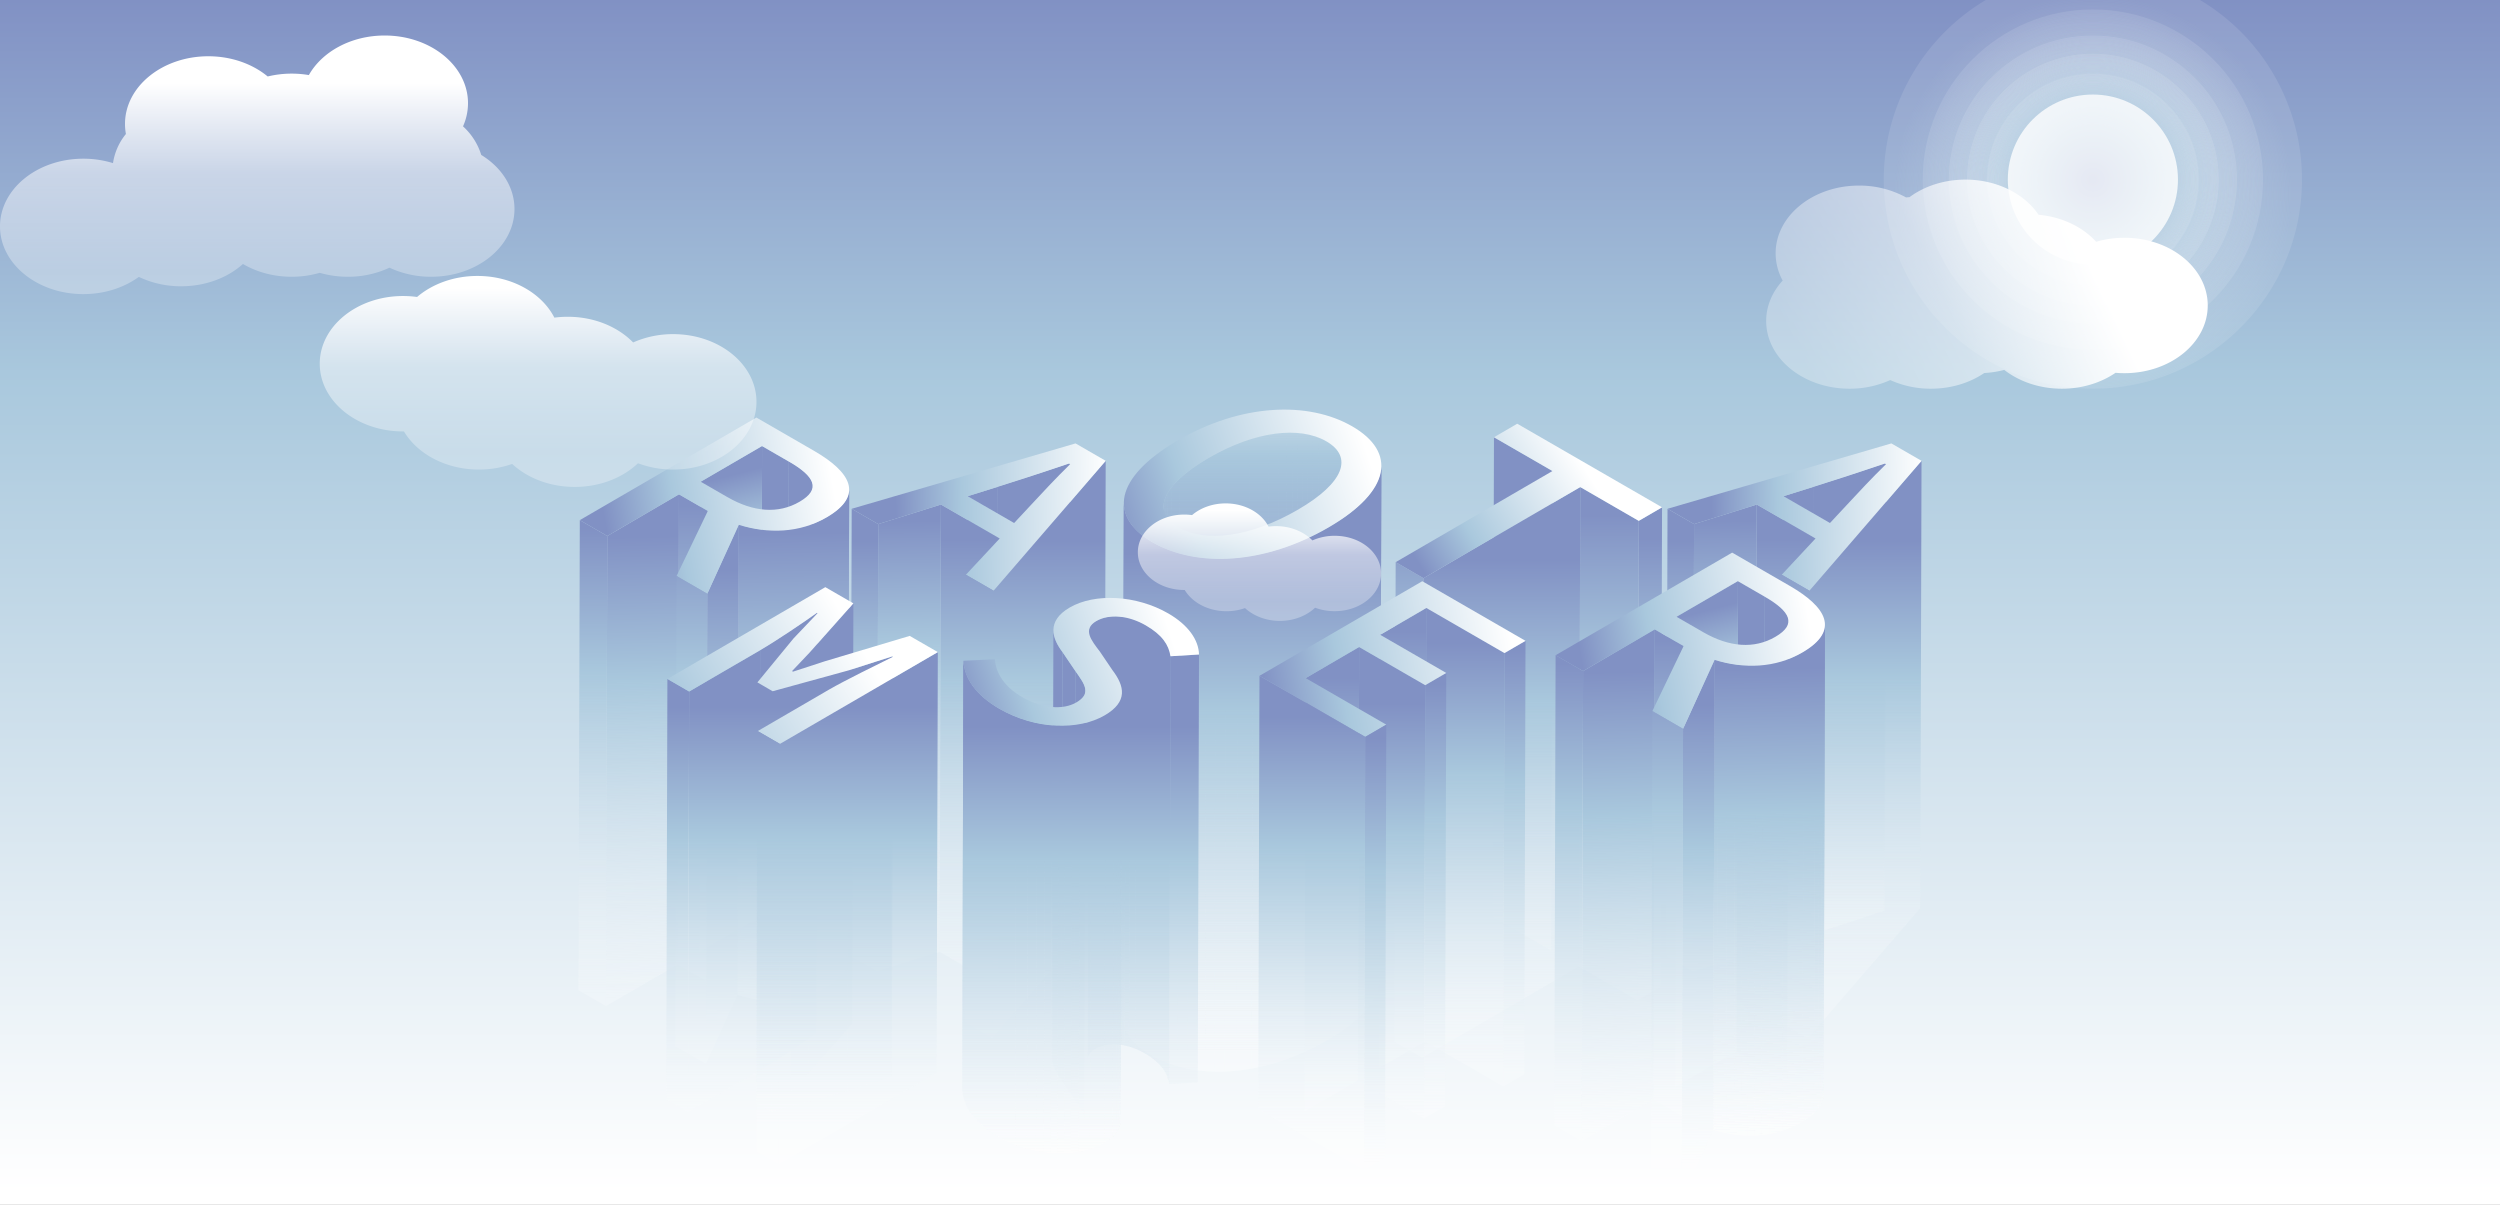 <svg xmlns="http://www.w3.org/2000/svg" x="0px" y="0px" xmlns:xlink="http://www.w3.org/1999/xlink" viewBox="0 0 2880 1388" style="enable-background:new 0 0 2880 1388;" xml:space="preserve">
    <rect x="0" y="0" width="2880" height="1388" fill="#333333" stroke="none"/>
    <defs>
        <style>
            .cls-1{fill:url(#linear_58);}.cls-2{fill:url(#linear_58-2);}.cls-3{fill:url(#linear_58-3);}.cls-4{fill:url(#linear_58-4);}.cls-5{fill:url(#linear_58-5);}.cls-6{fill:url(#linear_58-6);}.cls-7{fill:url(#linear_58-7);}.cls-8{fill:url(#linear_67);}.cls-9{fill:url(#linear_58-8);}.cls-10{fill:url(#linear_58-9);}.cls-11{fill:url(#linear_58-10);}.cls-12{fill:url(#linear_58-11);}.cls-13{fill:url(#linear_58-12);}.cls-14{isolation:isolate;}.cls-15{fill:url(#linear_51);}.cls-16,.cls-17,.cls-18,.cls-19,.cls-20{mix-blend-mode:multiply;}.cls-16{fill:url(#linear_86);}.cls-17{fill:url(#linear_86-2);}.cls-18{fill:url(#linear_86-3);}.cls-19{fill:url(#linear_86-4);}.cls-20{fill:url(#linear_86-5);}.cls-21{fill:#fff;opacity:0.79;}.cls-22{fill:url(#linear_58-13);}.cls-23{fill:url(#linear_58-14);}.cls-24{clip-path:url(#clip-path);}.cls-25{fill:url(#linear_58-17);}.cls-26{clip-path:url(#clip-path-2);}.cls-27{fill:url(#linear_58-19);}.cls-28{fill:url(#linear_58-20);}.cls-29{fill:url(#linear_58-21);}.cls-30{fill:url(#linear_58-22);}.cls-31{fill:url(#linear_58-23);}.cls-32{fill:url(#linear_58-24);}.cls-33{fill:url(#linear_58-25);}.cls-34{fill:url(#linear_58-26);}.cls-35{fill:url(#linear_58-27);}.cls-36{fill:url(#linear_58-28);}.cls-37{fill:url(#linear_58-29);}.cls-38{fill:url(#linear_58-30);}.cls-39{fill:url(#linear_58-31);}.cls-40{fill:url(#linear_58-32);}.cls-41{fill:url(#linear_58-33);}.cls-42{fill:url(#linear_58-34);}.cls-43{fill:url(#linear_58-35);}.cls-44{fill:url(#linear_58-36);}.cls-45{fill:url(#linear_58-37);}.cls-46{fill:url(#linear_58-38);}.cls-47{fill:url(#linear_60);}.cls-48{fill:url(#linear_58-39);}.cls-49{fill:url(#linear_58-40);}.cls-50{clip-path:url(#clip-path-3);}.cls-51{fill:url(#linear_58-42);}.cls-52{fill:url(#linear_58-43);}.cls-53{fill:url(#linear_58-44);}.cls-54{fill:url(#linear_58-45);}.cls-55{fill:url(#linear_58-46);}.cls-56{fill:url(#linear_58-47);}.cls-57{fill:url(#linear_58-48);}.cls-58{fill:url(#linear_60-2);}.cls-59{fill:url(#linear_58-49);}.cls-60{fill:url(#linear_58-50);}.cls-61{clip-path:url(#clip-path-4);}.cls-62{fill:url(#linear_58-52);}.cls-63{fill:url(#linear_58-53);}.cls-64{fill:url(#linear_58-54);}.cls-65{fill:url(#linear_58-55);}.cls-66{fill:url(#linear_58-56);}.cls-67{fill:url(#linear_58-57);}.cls-68{fill:url(#linear_58-58);}.cls-69{fill:url(#linear_58-59);}.cls-70{fill:url(#linear_58-60);}.cls-71{fill:url(#linear_58-61);}.cls-72{fill:url(#linear_58-62);}.cls-73{fill:url(#linear_60-3);}.cls-74{fill:url(#linear_58-63);}.cls-75{clip-path:url(#clip-path-5);}.cls-76{fill:url(#linear_67-3);}.cls-77{fill:url(#linear_67-4);}.cls-78{fill:url(#linear_67-5);}.cls-79{fill:url(#linear_67-6);}.cls-80{fill:url(#linear_67-7);}.cls-81{fill:url(#linear_67-8);}.cls-82{fill:url(#linear_67-9);}.cls-83{fill:url(#linear_67-10);}.cls-84{fill:url(#linear_67-11);}.cls-85{fill:url(#linear_67-12);}.cls-86{fill:url(#linear_67-13);}.cls-87{fill:url(#linear_67-14);}.cls-88{fill:url(#linear_67-15);}.cls-89{fill:url(#linear_67-16);}.cls-90{fill:url(#linear_67-17);}.cls-91{fill:url(#linear_67-18);}.cls-92{fill:url(#linear_67-19);}.cls-93{fill:url(#linear_67-20);}.cls-94{clip-path:url(#clip-path-6);}.cls-95{fill:url(#linear_58-65);}.cls-96{fill:url(#linear_58-66);}.cls-97{fill:url(#linear_58-67);}.cls-98{fill:url(#linear_58-68);}.cls-99{fill:url(#linear_58-69);}.cls-100{fill:url(#linear_58-70);}.cls-101{fill:url(#linear_58-71);}.cls-102{fill:url(#linear_58-72);}.cls-103{fill:url(#linear_58-73);}.cls-104{fill:url(#linear_58-74);}.cls-105{fill:url(#linear_58-75);}.cls-106{fill:url(#linear_58-76);}.cls-107{fill:url(#linear_58-77);}.cls-108{fill:url(#linear_58-78);}.cls-109{fill:url(#linear_58-79);}.cls-110{fill:url(#linear_58-80);}.cls-111{fill:url(#linear_58-81);}.cls-112{fill:url(#linear_58-82);}.cls-113{fill:url(#linear_60-4);}.cls-114{clip-path:url(#clip-path-7);}.cls-115{clip-path:url(#clip-path-8);}.cls-116{fill:url(#linear_58-86);}.cls-117{fill:url(#linear_58-87);}.cls-118{fill:url(#linear_58-88);}.cls-119{fill:url(#linear_58-89);}.cls-120{fill:url(#linear_58-90);}.cls-121{fill:url(#linear_58-91);}.cls-122{fill:url(#linear_58-92);}.cls-123{fill:url(#linear_58-93);}.cls-124{fill:url(#linear_58-94);}.cls-125{fill:url(#linear_58-95);}.cls-126{fill:url(#linear_58-96);}.cls-127{fill:url(#linear_58-97);}.cls-128{fill:url(#linear_58-98);}.cls-129{fill:url(#linear_58-99);}.cls-130{fill:url(#linear_58-100);}.cls-131{fill:url(#linear_58-101);}.cls-132{fill:url(#linear_58-102);}.cls-133{fill:url(#linear_58-103);}.cls-134{fill:url(#linear_58-104);}.cls-135{fill:url(#linear_58-105);}.cls-136{clip-path:url(#clip-path-9);}.cls-137{clip-path:url(#clip-path-10);}.cls-138{fill:url(#linear_58-109);}.cls-139{fill:url(#linear_58-110);}.cls-140{fill:url(#linear_58-111);}.cls-141{fill:url(#linear_58-112);}.cls-142{fill:url(#linear_58-113);}.cls-143{fill:url(#linear_58-114);}.cls-144{fill:url(#linear_58-115);}.cls-145{fill:url(#linear_58-116);}.cls-146{fill:url(#linear_58-117);}.cls-147{fill:url(#linear_58-118);}.cls-148{fill:url(#linear_58-119);}.cls-149{fill:url(#linear_58-120);}.cls-150{fill:url(#linear_58-121);}.cls-151{fill:url(#linear_58-122);}.cls-152{fill:url(#linear_58-123);}.cls-153{fill:url(#linear_58-124);}.cls-154{fill:url(#linear_58-125);}.cls-155{fill:url(#linear_58-126);}.cls-156{fill:url(#linear_60-5);}.cls-157{fill:url(#linear_58-127);}.cls-158{fill:url(#linear_58-128);}.cls-159{fill:url(#linear_58-129);}.cls-160{fill:url(#linear_58-130);}.cls-161{fill:url(#linear_58-131);}.cls-162{fill:url(#linear_60-6);}.cls-163{fill:url(#linear_58-132);}.cls-164{fill:url(#linear_58-133);}.cls-165{fill:url(#linear_58-134);}.cls-166{fill:url(#linear_58-135);}.cls-167{fill:url(#linear_58-136);}.cls-168{fill:url(#linear_58-137);}.cls-169{fill:url(#linear_60-7);}.cls-170{fill:url(#linear_58-138);}.cls-171{fill:url(#linear_58-139);}.cls-172{fill:url(#linear_58-140);}.cls-173{clip-path:url(#clip-path-11);}.cls-174{fill:url(#linear_58-142);}.cls-175{fill:url(#linear_58-143);}.cls-176{fill:url(#linear_58-144);}.cls-177{fill:url(#linear_58-145);}.cls-178{fill:url(#linear_58-146);}.cls-179{fill:url(#linear_58-147);}.cls-180{fill:url(#linear_58-148);}.cls-181{fill:url(#linear_60-8);}.cls-182{fill:url(#linear_58-149);}.cls-183{fill:url(#linear_58-150);}.cls-184{fill:url(#linear_58-151);}.cls-185{clip-path:url(#clip-path-12);}.cls-186{fill:url(#linear_58-154);}.cls-187{clip-path:url(#clip-path-13);}.cls-188{fill:url(#linear_58-156);}.cls-189{fill:url(#linear_58-157);}.cls-190{fill:url(#linear_58-158);}.cls-191{fill:url(#linear_58-159);}.cls-192{fill:url(#linear_58-160);}.cls-193{fill:url(#linear_58-161);}.cls-194{fill:url(#linear_58-162);}.cls-195{fill:url(#linear_58-163);}.cls-196{fill:url(#linear_58-164);}.cls-197{fill:url(#linear_58-165);}.cls-198{fill:url(#linear_58-166);}.cls-199{fill:url(#linear_58-167);}.cls-200{fill:url(#linear_58-168);}.cls-201{fill:url(#linear_58-169);}.cls-202{fill:url(#linear_58-170);}.cls-203{fill:url(#linear_58-171);}.cls-204{fill:url(#linear_58-172);}.cls-205{fill:url(#linear_58-173);}.cls-206{fill:url(#linear_58-174);}.cls-207{fill:url(#linear_58-175);}.cls-208{fill:url(#linear_60-9);}.cls-209{fill:url(#linear_58-176);}.cls-210{fill:url(#linear_95);}.cls-211{fill:url(#linear_95-2);}.cls-212{fill:url(#linear_95-3);}.cls-213{fill:url(#linear_95-4);}
        </style>
        <linearGradient id="linear_58" x1="921.71" y1="608.41" x2="921.71" y2="1146.12" gradientUnits="userSpaceOnUse">
            <stop offset="0" stop-color="#8191c4"/>
            <stop offset="0.31" stop-color="#a9c8dd"/>
            <stop offset="1" stop-color="#fff" stop-opacity="0.2"/>
        </linearGradient>
        <linearGradient id="linear_58-2" x1="908.53" y1="614.63" x2="920.49" y2="1150.76" xlink:href="#linear_58"/>
        <linearGradient id="linear_58-3" x1="2129.43" y1="621.68" x2="2129.43" y2="1138.12" xlink:href="#linear_58"/>
        <linearGradient id="linear_58-4" x1="2045.82" y1="764.02" x2="2045.82" y2="1301.73" xlink:href="#linear_58"/>
        <linearGradient id="linear_58-5" x1="2032.64" y1="770.24" x2="2044.6" y2="1306.37" xlink:href="#linear_58"/>
        <linearGradient id="linear_58-6" x1="1189.6" y1="621.68" x2="1189.6" y2="1138.12" xlink:href="#linear_58"/>
        <linearGradient id="linear_58-7" x1="907.85" y1="814.49" x2="907.85" y2="1297.52" xlink:href="#linear_58"/>
        <linearGradient id="linear_67" x1="1442.09" y1="735.67" x2="1442.09" y2="378.14" gradientUnits="userSpaceOnUse">
            <stop offset="0" stop-color="#8191c4" stop-opacity="0"/>
            <stop offset="0.59" stop-color="#a9c8dd"/>
            <stop offset="1" stop-color="#fff" stop-opacity="0.2"/>
        </linearGradient>
        <linearGradient id="linear_58-8" x1="1442.14" y1="637.42" x2="1442.14" y2="1216.07" xlink:href="#linear_58"/>
        <linearGradient id="linear_58-9" x1="1217.99" y1="837.19" x2="1217.99" y2="1330.83" xlink:href="#linear_58"/>
        <linearGradient id="linear_58-10" x1="1300.77" y1="837.19" x2="1300.77" y2="1330.83" xlink:href="#linear_58"/>
        <linearGradient id="linear_58-11" x1="1243.83" y1="837.19" x2="1243.83" y2="1330.83" xlink:href="#linear_58"/>
        <linearGradient id="linear_58-12" x1="1200.52" y1="837.19" x2="1200.52" y2="1330.83" xlink:href="#linear_58"/>
        <linearGradient id="linear_51" x1="1440" x2="1440" y2="1386.21" gradientUnits="userSpaceOnUse">
            <stop offset="0" stop-color="#8191c4"/>
            <stop offset="0.31" stop-color="#a9c8dd"/>
            <stop offset="0.99" stop-color="#fff"/>
        </linearGradient>
        <radialGradient id="linear_86" cx="2411" cy="223.89" r="232.54" gradientUnits="userSpaceOnUse">
            <stop offset="0" stop-color="#8191c4" stop-opacity="0.5"/>
            <stop offset="0.48" stop-color="#a9c8dd" stop-opacity="0.4"/>
            <stop offset="0.99" stop-color="#fff" stop-opacity="0.1"/>
        </radialGradient>
        <radialGradient id="linear_86-2" cy="206.91" r="196" xlink:href="#linear_86"/>
        <radialGradient id="linear_86-3" cy="206.91" r="166" xlink:href="#linear_86"/>
        <radialGradient id="linear_86-4" cy="206.91" r="145" xlink:href="#linear_86"/>
        <radialGradient id="linear_86-5" cy="206.91" r="122" xlink:href="#linear_86"/>
        <linearGradient id="linear_58-13" x1="892.56" y1="608.41" x2="892.56" y2="1146.12" xlink:href="#linear_58"/>
        <linearGradient id="linear_58-14" x1="778.52" y1="564.3" x2="832.1" y2="768.2" xlink:href="#linear_58"/>
        <clipPath id="clip-path">
            <path class="cls-1"
                  d="M936.19,559.94l-1.53,541.58c0-8.85-9.81-18.1-27.44-28.28l1.53-541.58C926.39,541.84,936.22,551.09,936.19,559.94Z"/>
        </clipPath>
        <linearGradient id="linear_58-17" x1="798.03" y1="582.64" x2="798.03" y2="1122.76" xlink:href="#linear_58"/>
        <clipPath id="clip-path-2">
            <path class="cls-2"
                  d="M978.24,564.08l-1.54,541.58c0,10.68-7.85,21.42-25.93,31.93-31.23,18.15-67.47,19.11-101.22,8.56l1.53-541.58c33.75,10.56,70,9.59,101.23-8.56C970.39,585.5,978.21,574.77,978.24,564.08Z"/>
        </clipPath>
        <linearGradient id="linear_58-19" x1="972.52" y1="613.21" x2="984.47" y2="1149.33" xlink:href="#linear_58"/>
        <linearGradient id="linear_58-20" x1="972.25" y1="613.21" x2="984.21" y2="1149.34" xlink:href="#linear_58"/>
        <linearGradient id="linear_58-21" x1="971.44" y1="613.23" x2="983.4" y2="1149.36" xlink:href="#linear_58"/>
        <linearGradient id="linear_58-22" x1="969.94" y1="613.26" x2="981.9" y2="1149.39" xlink:href="#linear_58"/>
        <linearGradient id="linear_58-23" x1="967.51" y1="613.32" x2="979.47" y2="1149.45" xlink:href="#linear_58"/>
        <linearGradient id="linear_58-24" x1="963.43" y1="613.41" x2="975.38" y2="1149.54" xlink:href="#linear_58"/>
        <linearGradient id="linear_58-25" x1="954.12" y1="613.62" x2="966.08" y2="1149.74" xlink:href="#linear_58"/>
        <linearGradient id="linear_58-26" x1="935.69" y1="614.03" x2="947.64" y2="1150.16" xlink:href="#linear_58"/>
        <linearGradient id="linear_58-27" x1="916.5" y1="614.45" x2="928.45" y2="1150.58" xlink:href="#linear_58"/>
        <linearGradient id="linear_58-28" x1="904.32" y1="614.73" x2="916.27" y2="1150.86" xlink:href="#linear_58"/>
        <linearGradient id="linear_58-29" x1="895.56" y1="614.92" x2="907.52" y2="1151.05" xlink:href="#linear_58"/>
        <linearGradient id="linear_58-30" x1="887.74" y1="615.1" x2="899.7" y2="1151.23" xlink:href="#linear_58"/>
        <linearGradient id="linear_58-31" x1="880.13" y1="615.27" x2="892.09" y2="1151.4" xlink:href="#linear_58"/>
        <linearGradient id="linear_58-32" x1="872.27" y1="615.44" x2="884.23" y2="1151.57" xlink:href="#linear_58"/>
        <linearGradient id="linear_58-33" x1="863.72" y1="615.63" x2="875.68" y2="1151.76" xlink:href="#linear_58"/>
        <linearGradient id="linear_58-34" x1="853.78" y1="615.85" x2="865.74" y2="1151.98" xlink:href="#linear_58"/>
        <linearGradient id="linear_58-35" x1="846.44" y1="616.02" x2="858.39" y2="1152.15" xlink:href="#linear_58"/>
        <linearGradient id="linear_58-36" x1="682.99" y1="608.41" x2="682.99" y2="1146.12" xlink:href="#linear_58"/>
        <linearGradient id="linear_58-37" x1="734.64" y1="618.51" x2="746.6" y2="1154.64" xlink:href="#linear_58"/>
        <linearGradient id="linear_58-38" x1="834.1" y1="656.39" x2="830.11" y2="1186.54" xlink:href="#linear_58"/>
        <linearGradient id="linear_60" x1="698.14" y1="608.59" x2="960.54" y2="561.33" gradientUnits="userSpaceOnUse">
            <stop offset="0" stop-color="#8191c4"/>
            <stop offset="0.31" stop-color="#a9c8dd"/>
            <stop offset="1" stop-color="#fff"/>
        </linearGradient>
        <linearGradient id="linear_58-39" x1="796.31" y1="608.41" x2="796.31" y2="1146.12" xlink:href="#linear_58"/>
        <linearGradient id="linear_58-40" x1="1231.54" y1="621.68" x2="1231.54" y2="1137.63" xlink:href="#linear_58"/>
        <clipPath id="clip-path-3">
            <path class="cls-6"
                  d="M1231.67,534l-1.46,515.26c-27.76,9.35-55.4,18.43-82.69,27L1149,560.93C1176.27,552.41,1203.92,543.33,1231.67,534Z"/>
        </clipPath>
        <linearGradient id="linear_58-42" x1="1200.64" y1="621.68" x2="1200.64" y2="1138.12" xlink:href="#linear_58"/>
        <linearGradient id="linear_58-43" x1="1159.29" y1="621.68" x2="1159.29" y2="1138.12" xlink:href="#linear_58"/>
        <linearGradient id="linear_58-44" x1="1131.14" y1="621.68" x2="1131.14" y2="1138.12" xlink:href="#linear_58"/>
        <linearGradient id="linear_58-45" x1="996.56" y1="623.47" x2="994.77" y2="1100.56" xlink:href="#linear_58"/>
        <linearGradient id="linear_58-46" x1="1044.18" y1="600.26" x2="1049.54" y2="1061.26" xlink:href="#linear_58"/>
        <linearGradient id="linear_58-47" x1="1117.05" y1="621.68" x2="1117.05" y2="1138.12" xlink:href="#linear_58"/>
        <linearGradient id="linear_58-48" x1="1208.45" y1="623.47" x2="1208.45" y2="1130.92" xlink:href="#linear_58"/>
        <linearGradient id="linear_60-2" x1="1032.21" y1="599.12" x2="1278.8" y2="593.76" xlink:href="#linear_60"/>
        <linearGradient id="linear_58-49" x1="1127.93" y1="621.68" x2="1127.93" y2="1138.12" xlink:href="#linear_58"/>
        <linearGradient id="linear_58-50" x1="940.78" y1="814.49" x2="940.78" y2="1297.52" xlink:href="#linear_58"/>
        <clipPath id="clip-path-4">
            <path class="cls-7"
                  d="M941.14,706l-1.38,484.44c-14.81,10.67-46.74,32.18-65.2,42.91l1.38-484.44C894.39,738.19,926.33,716.67,941.14,706Z"/>
        </clipPath>
        <linearGradient id="linear_58-52" x1="910.55" y1="814.49" x2="910.55" y2="1297.52" xlink:href="#linear_58"/>
        <linearGradient id="linear_58-53" x1="877.95" y1="814.49" x2="877.95" y2="1297.52" xlink:href="#linear_58"/>
        <linearGradient id="linear_58-54" x1="957.13" y1="814.49" x2="957.13" y2="1297.52" xlink:href="#linear_58"/>
        <linearGradient id="linear_58-55" x1="1027.64" y1="814.49" x2="1027.64" y2="1297.52" xlink:href="#linear_58"/>
        <linearGradient id="linear_58-56" x1="1002.11" y1="814.49" x2="1002.11" y2="1297.52" xlink:href="#linear_58"/>
        <linearGradient id="linear_58-57" x1="921.8" y1="814.49" x2="921.8" y2="1297.52" xlink:href="#linear_58"/>
        <linearGradient id="linear_58-58" x1="834.23" y1="814.49" x2="834.23" y2="1297.52" xlink:href="#linear_58"/>
        <linearGradient id="linear_58-59" x1="880.63" y1="814.49" x2="880.63" y2="1297.52" xlink:href="#linear_58"/>
        <linearGradient id="linear_58-60" x1="933.22" y1="814.49" x2="933.22" y2="1297.52" xlink:href="#linear_58"/>
        <linearGradient id="linear_58-61" x1="780.68" y1="814.49" x2="780.68" y2="1297.52" xlink:href="#linear_58"/>
        <linearGradient id="linear_58-62" x1="988.72" y1="814.49" x2="988.72" y2="1297.52" xlink:href="#linear_58"/>
        <linearGradient id="linear_60-3" x1="709.67" y1="891.9" x2="984.63" y2="731.71" xlink:href="#linear_60"/>
        <linearGradient id="linear_58-63" x1="884.95" y1="814.49" x2="884.95" y2="1297.52" xlink:href="#linear_58"/>
        <clipPath id="clip-path-5">
            <path class="cls-8"
                  d="M1545.35,532.86l-1.67,590.83c0-9.42-5.78-17.74-17.33-24.42-31-17.91-82.42-11.76-135.73,19.22-34.56,20.09-51.75,39.6-51.8,55.76l1.68-590.82c0-16.16,17.23-35.67,51.79-55.76,53.31-31,104.7-37.13,135.73-19.22C1539.58,515.12,1545.38,523.45,1545.35,532.86Z"/>
        </clipPath>
        <linearGradient id="linear_67-3" x1="1531.5" y1="735.67" x2="1531.5" y2="378.14" xlink:href="#linear_67"/>
        <linearGradient id="linear_67-4" x1="1515" y1="735.67" x2="1515" y2="378.14" xlink:href="#linear_67"/>
        <linearGradient id="linear_67-5" x1="1508.58" y1="735.67" x2="1508.58" y2="378.14" xlink:href="#linear_67"/>
        <linearGradient id="linear_67-6" x1="1502.83" y1="735.67" x2="1502.83" y2="378.14" xlink:href="#linear_67"/>
        <linearGradient id="linear_67-7" x1="1497.16" y1="735.67" x2="1497.16" y2="378.14" xlink:href="#linear_67"/>
        <linearGradient id="linear_67-8" x1="1491.24" y1="735.67" x2="1491.24" y2="378.14" xlink:href="#linear_67"/>
        <linearGradient id="linear_67-9" x1="1484.7" y1="735.67" x2="1484.7" y2="378.14" xlink:href="#linear_67"/>
        <linearGradient id="linear_67-10" x1="1476.92" y1="735.67" x2="1476.92" y2="378.14" xlink:href="#linear_67"/>
        <linearGradient id="linear_67-11" x1="1466.85" y1="735.67" x2="1466.85" y2="378.14" xlink:href="#linear_67"/>
        <linearGradient id="linear_67-12" x1="1449.68" y1="735.67" x2="1449.68" y2="378.14" xlink:href="#linear_67"/>
        <linearGradient id="linear_67-13" x1="1412.85" y1="735.67" x2="1412.85" y2="378.14" xlink:href="#linear_67"/>
        <linearGradient id="linear_67-14" x1="1372.88" y1="735.67" x2="1372.88" y2="378.14" xlink:href="#linear_67"/>
        <linearGradient id="linear_67-15" x1="1353.64" y1="735.67" x2="1353.64" y2="378.14" xlink:href="#linear_67"/>
        <linearGradient id="linear_67-16" x1="1346.51" y1="735.67" x2="1346.51" y2="378.14" xlink:href="#linear_67"/>
        <linearGradient id="linear_67-17" x1="1342.81" y1="735.67" x2="1342.81" y2="378.14" xlink:href="#linear_67"/>
        <linearGradient id="linear_67-18" x1="1340.84" y1="735.67" x2="1340.84" y2="378.14" xlink:href="#linear_67"/>
        <linearGradient id="linear_67-19" x1="1339.92" y1="735.67" x2="1339.92" y2="378.14" xlink:href="#linear_67"/>
        <linearGradient id="linear_67-20" x1="1339.67" y1="735.67" x2="1339.67" y2="378.14" xlink:href="#linear_67"/>
        <clipPath id="clip-path-6">
            <path class="cls-9"
                  d="M1591.32,536.7l-1.67,590.83c-.07,22.31-19.73,47-60.71,70.83-73.54,42.73-151.74,46.8-202.85,17.29-21.9-12.64-33.18-28.19-33.13-45.18l1.68-590.83c-.05,17,11.23,32.54,33.12,45.19,51.11,29.5,129.32,25.44,202.86-17.29C1571.59,583.72,1591.26,559,1591.32,536.7Z"/>
        </clipPath>
        <linearGradient id="linear_58-65" x1="1590.48" y1="637.42" x2="1590.48" y2="1216.07" xlink:href="#linear_58"/>
        <linearGradient id="linear_58-66" x1="1590.08" y1="637.42" x2="1590.08" y2="1216.07" xlink:href="#linear_58"/>
        <linearGradient id="linear_58-67" x1="1588.65" y1="637.42" x2="1588.65" y2="1216.07" xlink:href="#linear_58"/>
        <linearGradient id="linear_58-68" x1="1585.71" y1="637.42" x2="1585.71" y2="1216.07" xlink:href="#linear_58"/>
        <linearGradient id="linear_58-69" x1="1580.62" y1="637.42" x2="1580.62" y2="1216.07" xlink:href="#linear_58"/>
        <linearGradient id="linear_58-70" x1="1571.51" y1="637.42" x2="1571.51" y2="1216.07" xlink:href="#linear_58"/>
        <linearGradient id="linear_58-71" x1="1549.67" y1="637.42" x2="1549.67" y2="1216.07" xlink:href="#linear_58"/>
        <linearGradient id="linear_58-72" x1="1503.94" y1="637.42" x2="1503.94" y2="1216.07" xlink:href="#linear_58"/>
        <linearGradient id="linear_58-73" x1="1458.39" y1="637.42" x2="1458.39" y2="1216.07" xlink:href="#linear_58"/>
        <linearGradient id="linear_58-74" x1="1433.85" y1="637.42" x2="1433.85" y2="1216.07" xlink:href="#linear_58"/>
        <linearGradient id="linear_58-75" x1="1418.21" y1="637.42" x2="1418.21" y2="1216.07" xlink:href="#linear_58"/>
        <linearGradient id="linear_58-76" x1="1405.5" y1="637.42" x2="1405.5" y2="1216.07" xlink:href="#linear_58"/>
        <linearGradient id="linear_58-77" x1="1394.32" y1="637.42" x2="1394.32" y2="1216.07" xlink:href="#linear_58"/>
        <linearGradient id="linear_58-78" x1="1383.88" y1="637.42" x2="1383.88" y2="1216.07" xlink:href="#linear_58"/>
        <linearGradient id="linear_58-79" x1="1373.61" y1="637.42" x2="1373.61" y2="1216.07" xlink:href="#linear_58"/>
        <linearGradient id="linear_58-80" x1="1362.86" y1="637.56" x2="1362.86" y2="1216.21" xlink:href="#linear_58"/>
        <linearGradient id="linear_58-81" x1="1350.72" y1="637.42" x2="1350.72" y2="1216.07" xlink:href="#linear_58"/>
        <linearGradient id="linear_58-82" x1="1318.97" y1="637.42" x2="1318.97" y2="1216.07" xlink:href="#linear_58"/>
        <linearGradient id="linear_60-4" x1="1277.88" y1="614.33" x2="1572.64" y2="513.35" xlink:href="#linear_60"/>
        <clipPath id="clip-path-7">
            <path class="cls-10"
                  d="M1212.13,1218.86l1.4-492.88c0,8.77,4.61,17.46,10.31,25l-1.39,492.87C1216.75,1236.31,1212.11,1227.62,1212.13,1218.86Z"/>
        </clipPath>
        <clipPath id="clip-path-8">
            <path class="cls-11"
                  d="M1253.16,1220.22l1.39-492.87c0-4.31,2.34-8.29,8.38-11.81,15.15-8.8,37.34-6.43,57,4.89,19,11,26.43,22.36,28.5,35.57l-1.4,492.87c-2.07-13.21-9.48-24.58-28.5-35.57-19.6-11.31-41.8-13.69-57-4.88C1255.49,1211.93,1253.17,1215.92,1253.16,1220.22Z"/>
        </clipPath>
        <linearGradient id="linear_58-86" x1="1327.97" y1="837.19" x2="1327.97" y2="1330.83" xlink:href="#linear_58"/>
        <linearGradient id="linear_58-87" x1="1304.72" y1="837.19" x2="1304.72" y2="1330.83" xlink:href="#linear_58"/>
        <linearGradient id="linear_58-88" x1="1298.7" y1="837.19" x2="1298.7" y2="1331.29" xlink:href="#linear_58"/>
        <linearGradient id="linear_58-89" x1="1294.14" y1="837.19" x2="1294.14" y2="1330.79" xlink:href="#linear_58"/>
        <linearGradient id="linear_58-90" x1="1290.28" y1="837.19" x2="1290.28" y2="1330.47" xlink:href="#linear_58"/>
        <linearGradient id="linear_58-91" x1="1286.84" y1="837.19" x2="1286.84" y2="1330.83" xlink:href="#linear_58"/>
        <linearGradient id="linear_58-92" x1="1283.57" y1="837.19" x2="1283.57" y2="1330.83" xlink:href="#linear_58"/>
        <linearGradient id="linear_58-93" x1="1280.31" y1="837.19" x2="1280.31" y2="1330.83" xlink:href="#linear_58"/>
        <linearGradient id="linear_58-94" x1="1276.82" y1="837.19" x2="1276.82" y2="1330.58" xlink:href="#linear_58"/>
        <linearGradient id="linear_58-95" x1="1272.27" y1="837.19" x2="1272.27" y2="1330.83" xlink:href="#linear_58"/>
        <linearGradient id="linear_58-96" x1="1265.71" y1="837.19" x2="1265.71" y2="1330.83" xlink:href="#linear_58"/>
        <linearGradient id="linear_58-97" x1="1259.94" y1="837.19" x2="1259.94" y2="1330.83" xlink:href="#linear_58"/>
        <linearGradient id="linear_58-98" x1="1257.18" y1="837.19" x2="1257.18" y2="1330.83" xlink:href="#linear_58"/>
        <linearGradient id="linear_58-99" x1="1255.8" y1="837.19" x2="1255.8" y2="1330.83" xlink:href="#linear_58"/>
        <linearGradient id="linear_58-100" x1="1254.9" y1="837.19" x2="1254.9" y2="1330.83" xlink:href="#linear_58"/>
        <linearGradient id="linear_58-101" x1="1254.3" y1="837.19" x2="1254.3" y2="1330.83" xlink:href="#linear_58"/>
        <linearGradient id="linear_58-102" x1="1253.96" y1="837.19" x2="1253.96" y2="1330.83" xlink:href="#linear_58"/>
        <linearGradient id="linear_58-103" x1="1253.86" y1="837.19" x2="1253.86" y2="1330.35" xlink:href="#linear_58"/>
        <linearGradient id="linear_58-104" x1="1364.11" y1="837.19" x2="1364.11" y2="1330.83" xlink:href="#linear_58"/>
        <linearGradient id="linear_58-105" x1="1230.56" y1="837.19" x2="1230.56" y2="1330.83" xlink:href="#linear_58"/>
        <clipPath id="clip-path-9">
            <path class="cls-12"
                  d="M1250.38,795.6l-1.4,492.87c0-6.65-5.48-14-11.7-22.78l1.4-492.87C1244.89,781.62,1250.4,789,1250.38,795.6Z"/>
        </clipPath>
        <clipPath id="clip-path-10">
            <path class="cls-13"
                  d="M1292.55,797.56l-1.4,492.88c0,9.34-5.67,18.27-20,26.58-29.72,17.27-79.22,16.78-121.46-7.61-26.72-15.43-40.61-35.4-41.24-55.33l1.39-492.88c.64,19.94,14.53,39.91,41.25,55.34,42.24,24.38,91.74,24.87,121.46,7.6C1286.88,815.84,1292.52,806.91,1292.55,797.56Z"/>
        </clipPath>
        <linearGradient id="linear_58-109" x1="1291.85" y1="837.19" x2="1291.85" y2="1330.65" xlink:href="#linear_58"/>
        <linearGradient id="linear_58-110" x1="1291.63" y1="837.19" x2="1291.63" y2="1330.83" xlink:href="#linear_58"/>
        <linearGradient id="linear_58-111" x1="1290.93" y1="837.19" x2="1290.93" y2="1330.83" xlink:href="#linear_58"/>
        <linearGradient id="linear_58-112" x1="1289.65" y1="837.19" x2="1289.65" y2="1330.83" xlink:href="#linear_58"/>
        <linearGradient id="linear_58-113" x1="1287.66" y1="837.19" x2="1287.66" y2="1330.83" xlink:href="#linear_58"/>
        <linearGradient id="linear_58-114" x1="1284.47" y1="837.19" x2="1284.47" y2="1330.83" xlink:href="#linear_58"/>
        <linearGradient id="linear_58-115" x1="1277.73" y1="837.19" x2="1277.73" y2="1330.83" xlink:href="#linear_58"/>
        <linearGradient id="linear_58-116" x1="1264.6" y1="837.19" x2="1264.6" y2="1330.83" xlink:href="#linear_58"/>
        <linearGradient id="linear_58-117" x1="1249.78" y1="837.19" x2="1249.78" y2="1330.83" xlink:href="#linear_58"/>
        <linearGradient id="linear_58-118" x1="1238.82" y1="837.19" x2="1238.82" y2="1331.32" xlink:href="#linear_58"/>
        <linearGradient id="linear_58-119" x1="1230.38" y1="837.19" x2="1230.38" y2="1330.59" xlink:href="#linear_58"/>
        <linearGradient id="linear_58-120" x1="1222.63" y1="837.19" x2="1222.63" y2="1330.83" xlink:href="#linear_58"/>
        <linearGradient id="linear_58-121" x1="1214.97" y1="837.19" x2="1214.97" y2="1330.48" xlink:href="#linear_58"/>
        <linearGradient id="linear_58-122" x1="1207.09" y1="837.19" x2="1207.09" y2="1330.97" xlink:href="#linear_58"/>
        <linearGradient id="linear_58-123" x1="1198.57" y1="837.19" x2="1198.57" y2="1330.83" xlink:href="#linear_58"/>
        <linearGradient id="linear_58-124" x1="1188.9" y1="837.19" x2="1188.9" y2="1330.83" xlink:href="#linear_58"/>
        <linearGradient id="linear_58-125" x1="1176.93" y1="837.19" x2="1176.93" y2="1330.83" xlink:href="#linear_58"/>
        <linearGradient id="linear_58-126" x1="1139.67" y1="837.19" x2="1139.67" y2="1330.83" xlink:href="#linear_58"/>
        <linearGradient id="linear_60-5" x1="1101.69" y1="813.05" x2="1348.41" y2="729.6" xlink:href="#linear_60"/>
        <linearGradient id="linear_58-127" x1="1753.96" y1="593.53" x2="1753.96" y2="1149.55" xlink:href="#linear_58"/>
        <linearGradient id="linear_58-128" x1="1853.38" y1="593.53" x2="1853.38" y2="1149.55" xlink:href="#linear_58"/>
        <linearGradient id="linear_58-129" x1="1900.48" y1="620.32" x2="1900.48" y2="1140.54" xlink:href="#linear_58"/>
        <linearGradient id="linear_58-130" x1="1623.04" y1="593.53" x2="1623.04" y2="1149.55" xlink:href="#linear_58"/>
        <linearGradient id="linear_58-131" x1="1729.37" y1="644.88" x2="1729.37" y2="1171.8" xlink:href="#linear_58"/>
        <linearGradient id="linear_60-6" x1="1638.13" y1="655.33" x2="1825.68" y2="539.22" xlink:href="#linear_60"/>
        <linearGradient id="linear_58-132" x1="1615.85" y1="727.68" x2="1615.85" y2="1210.36" xlink:href="#linear_58"/>
        <linearGradient id="linear_58-133" x1="1687.45" y1="741.07" x2="1687.45" y2="1223.67" xlink:href="#linear_58"/>
        <linearGradient id="linear_58-134" x1="1744.57" y1="747.77" x2="1744.57" y2="1241.22" xlink:href="#linear_58"/>
        <linearGradient id="linear_58-135" x1="1534.2" y1="781.26" x2="1534.2" y2="1257.17" xlink:href="#linear_58"/>
        <linearGradient id="linear_58-136" x1="1603.08" y1="810.29" x2="1603.08" y2="1292.58" xlink:href="#linear_58"/>
        <linearGradient id="linear_58-137" x1="1653.26" y1="787.96" x2="1653.26" y2="1281.39" xlink:href="#linear_58"/>
        <linearGradient id="linear_60-7" x1="1453.29" y1="787.57" x2="1741.32" y2="733.98" xlink:href="#linear_60"/>
        <linearGradient id="linear_58-138" x1="1584.16" y1="850.48" x2="1584.16" y2="1343.96" xlink:href="#linear_58"/>
        <linearGradient id="linear_58-139" x1="1511.13" y1="825.92" x2="1511.13" y2="1309.35" xlink:href="#linear_58"/>
        <linearGradient id="linear_58-140" x1="2171.38" y1="621.68" x2="2171.38" y2="1137.63" xlink:href="#linear_58"/>
        <clipPath id="clip-path-11">
            <path class="cls-3"
                  d="M2171.51,534l-1.46,515.26c-27.76,9.35-55.4,18.43-82.69,27l1.46-515.26C2116.11,552.41,2143.75,543.33,2171.51,534Z"/>
        </clipPath>
        <linearGradient id="linear_58-142" x1="2140.48" y1="621.68" x2="2140.48" y2="1138.12" xlink:href="#linear_58"/>
        <linearGradient id="linear_58-143" x1="2099.13" y1="621.68" x2="2099.13" y2="1138.12" xlink:href="#linear_58"/>
        <linearGradient id="linear_58-144" x1="2070.98" y1="621.68" x2="2070.98" y2="1138.12" xlink:href="#linear_58"/>
        <linearGradient id="linear_58-145" x1="1936.4" y1="623.47" x2="1934.61" y2="1100.56" xlink:href="#linear_58"/>
        <linearGradient id="linear_58-146" x1="1984.02" y1="600.26" x2="1989.38" y2="1061.26" xlink:href="#linear_58"/>
        <linearGradient id="linear_58-147" x1="2056.89" y1="621.68" x2="2056.89" y2="1138.12" xlink:href="#linear_58"/>
        <linearGradient id="linear_58-148" x1="2148.29" y1="623.47" x2="2148.29" y2="1130.92" xlink:href="#linear_58"/>
        <linearGradient id="linear_60-8" x1="1972.05" y1="599.12" x2="2218.63" y2="593.76" xlink:href="#linear_60"/>
        <linearGradient id="linear_58-149" x1="2067.77" y1="621.68" x2="2067.77" y2="1138.12" xlink:href="#linear_58"/>
        <linearGradient id="linear_58-150" x1="2016.68" y1="764.02" x2="2016.68" y2="1301.73" xlink:href="#linear_58"/>
        <linearGradient id="linear_58-151" x1="1902.63" y1="719.91" x2="1956.21" y2="923.81" xlink:href="#linear_58"/>
        <clipPath id="clip-path-12">
            <path class="cls-4"
                  d="M2060.31,715.55l-1.54,541.58c0-8.85-9.8-18.1-27.44-28.28l1.54-541.58C2050.5,697.45,2060.33,706.7,2060.31,715.55Z"/>
        </clipPath>
        <linearGradient id="linear_58-154" x1="1922.15" y1="738.26" x2="1922.15" y2="1278.38" xlink:href="#linear_58"/>
        <clipPath id="clip-path-13">
            <path class="cls-5"
                  d="M2102.35,719.69l-1.53,541.58c0,10.69-7.85,21.42-25.93,31.93-31.23,18.15-67.48,19.12-101.23,8.56l1.54-541.58c33.75,10.56,70,9.59,101.22-8.56C2094.5,741.11,2102.32,730.38,2102.35,719.69Z"/>
        </clipPath>
        <linearGradient id="linear_58-156" x1="2096.63" y1="768.82" x2="2108.59" y2="1304.95" xlink:href="#linear_58"/>
        <linearGradient id="linear_58-157" x1="2096.37" y1="768.82" x2="2108.33" y2="1304.95" xlink:href="#linear_58"/>
        <linearGradient id="linear_58-158" x1="2095.55" y1="768.84" x2="2107.51" y2="1304.97" xlink:href="#linear_58"/>
        <linearGradient id="linear_58-159" x1="2094.05" y1="768.87" x2="2106.01" y2="1305" xlink:href="#linear_58"/>
        <linearGradient id="linear_58-160" x1="2091.63" y1="768.93" x2="2103.59" y2="1305.06" xlink:href="#linear_58"/>
        <linearGradient id="linear_58-161" x1="2087.54" y1="769.02" x2="2099.5" y2="1305.15" xlink:href="#linear_58"/>
        <linearGradient id="linear_58-162" x1="2078.24" y1="769.23" x2="2090.2" y2="1305.36" xlink:href="#linear_58"/>
        <linearGradient id="linear_58-163" x1="2059.8" y1="769.64" x2="2071.76" y2="1305.77" xlink:href="#linear_58"/>
        <linearGradient id="linear_58-164" x1="2040.61" y1="770.07" x2="2052.57" y2="1306.2" xlink:href="#linear_58"/>
        <linearGradient id="linear_58-165" x1="2028.43" y1="770.34" x2="2040.39" y2="1306.47" xlink:href="#linear_58"/>
        <linearGradient id="linear_58-166" x1="2019.68" y1="770.53" x2="2031.64" y2="1306.66" xlink:href="#linear_58"/>
        <linearGradient id="linear_58-167" x1="2011.85" y1="770.71" x2="2023.81" y2="1306.84" xlink:href="#linear_58"/>
        <linearGradient id="linear_58-168" x1="2004.24" y1="770.88" x2="2016.2" y2="1307.01" xlink:href="#linear_58"/>
        <linearGradient id="linear_58-169" x1="1996.38" y1="771.05" x2="2008.34" y2="1307.18" xlink:href="#linear_58"/>
        <linearGradient id="linear_58-170" x1="1987.84" y1="771.24" x2="1999.8" y2="1307.37" xlink:href="#linear_58"/>
        <linearGradient id="linear_58-171" x1="1977.9" y1="771.47" x2="1989.85" y2="1307.59" xlink:href="#linear_58"/>
        <linearGradient id="linear_58-172" x1="1970.55" y1="771.63" x2="1982.51" y2="1307.76" xlink:href="#linear_58"/>
        <linearGradient id="linear_58-173" x1="1807.11" y1="764.02" x2="1807.11" y2="1301.73" xlink:href="#linear_58"/>
        <linearGradient id="linear_58-174" x1="1858.75" y1="774.12" x2="1870.71" y2="1310.25" xlink:href="#linear_58"/>
        <linearGradient id="linear_58-175" x1="1958.21" y1="812.01" x2="1954.23" y2="1342.16" xlink:href="#linear_58"/>
        <linearGradient id="linear_60-9" x1="1822.25" y1="764.21" x2="2084.66" y2="716.94" xlink:href="#linear_60"/>
        <linearGradient id="linear_58-176" x1="1920.43" y1="764.02" x2="1920.43" y2="1301.73" xlink:href="#linear_58"/>
        <linearGradient id="linear_95" x1="296.34" y1="95.96" x2="296.34" y2="314.04" gradientUnits="userSpaceOnUse">
            <stop offset="0" stop-color="#fff"/>
            <stop offset="0.48" stop-color="#fff" stop-opacity="0.5"/>
            <stop offset="0.99" stop-color="#fff" stop-opacity="0.3"/>
        </linearGradient>
        <linearGradient id="linear_95-2" x1="619.89" y1="331.59" x2="619.89" y2="523.59" xlink:href="#linear_95"/>
        <linearGradient id="linear_95-3" x1="1450.92" y1="587.53" x2="1450.92" y2="694.47" xlink:href="#linear_95"/>
        <linearGradient id="linear_95-4" x1="2394.09" y1="274.84" x2="2076.09" y2="424.84" xlink:href="#linear_95"/>
    </defs>
    <g class="cls-14">
        <g id="background_layer">
            <g id="background">
                <rect id="bg" class="cls-15" width="2880" height="1388"/>
                <g id="sun">
                    <g>
                        <path class="cls-16"
                              d="M2651.88,206.91c0,133-107.84,240.88-240.88,240.88S2170.12,340,2170.12,206.91A240.72,240.72,0,0,1,2287.6,0h246.8A240.72,240.72,0,0,1,2651.88,206.91Z"/>
                        <circle class="cls-17" cx="2411" cy="206.91" r="196"/>
                        <circle class="cls-18" cx="2411" cy="206.91" r="166"/>
                        <circle class="cls-19" cx="2411" cy="206.91" r="145"/>
                        <circle class="cls-20" cx="2411" cy="206.91" r="122"/>
                        <animate attributeName="opacity" begin="0s" dur="5s" values="0.1;0.5;0.1;0.5;0.1" repeatCount="indefinite"/>
                    </g>
                    <circle class="cls-21" cx="2411" cy="206.91" r="98"/>
                </g>
                <g id="text">
                    <polygon class="cls-22"
                             points="908.75 531.66 907.22 1073.24 876.37 1055.43 877.91 513.85 908.75 531.66"/>
                    <polygon class="cls-23"
                             points="877.91 513.85 876.37 1055.43 805.71 1096.49 807.25 554.91 877.91 513.85"/>
                    <g class="cls-14">
                        <path class="cls-1"
                              d="M936.19,559.94l-1.53,541.58c0-8.85-9.81-18.1-27.44-28.28l1.53-541.58C926.39,541.84,936.22,551.09,936.19,559.94Z"/>
                        <g class="cls-24">
                            <g class="cls-14">
                                <path class="cls-1"
                                      d="M936.19,559.94l-1.53,541.58c0-8.85-9.81-18.1-27.44-28.28l1.53-541.58c17.64,10.18,27.47,19.43,27.44,28.28"/>
                            </g>
                        </g>
                    </g>
                    <polygon class="cls-25"
                             points="815.4 588.65 813.87 1130.23 780.66 1111.05 782.19 569.47 815.4 588.65"/>
                    <g class="cls-14">
                        <path class="cls-2"
                              d="M978.24,564.08l-1.54,541.58c0,10.68-7.85,21.42-25.93,31.93-31.23,18.15-67.47,19.11-101.22,8.56l1.53-541.58c33.75,10.56,70,9.59,101.23-8.56C970.39,585.5,978.21,574.77,978.24,564.08Z"/>
                        <g class="cls-26">
                            <g class="cls-14">
                                <path class="cls-27"
                                      d="M978.24,564.08l-1.54,541.58c0,.19,0,.38,0,.57l1.54-541.58c0-.19,0-.38,0-.57"/>
                                <path class="cls-28"
                                      d="M978.23,564.65l-1.54,541.58a21.07,21.07,0,0,1-.42,3.68l1.54-541.58a22,22,0,0,0,.42-3.68"/>
                                <path class="cls-29"
                                      d="M977.81,568.33l-1.54,541.58a23.81,23.81,0,0,1-1,3.65L976.76,572a22.78,22.78,0,0,0,1-3.65"/>
                                <path class="cls-30"
                                      d="M976.76,572l-1.53,541.58a28.4,28.4,0,0,1-1.79,3.81L975,575.79a26.14,26.14,0,0,0,1.79-3.81"/>
                                <path class="cls-31"
                                      d="M975,575.79l-1.53,541.58a33.53,33.53,0,0,1-2.88,4.25L972.09,580a32.51,32.51,0,0,0,2.88-4.25"/>
                                <path class="cls-32"
                                      d="M972.09,580l-1.53,541.58a46.13,46.13,0,0,1-5.09,5.44L967,585.49a46.92,46.92,0,0,0,5.08-5.45"/>
                                <path class="cls-33"
                                      d="M967,585.49l-1.54,541.57a81.3,81.3,0,0,1-13.19,9.64l1.53-541.58a81.42,81.42,0,0,0,13.2-9.63"/>
                                <path class="cls-34"
                                      d="M953.81,595.12l-1.53,541.58-1.51.89a111.68,111.68,0,0,1-21.74,9.7l1.53-541.58a111.49,111.49,0,0,0,21.75-9.7l1.5-.89"/>
                                <path class="cls-35"
                                      d="M930.56,605.71,929,1147.29A114.88,114.88,0,0,1,914.2,1151l1.53-541.58a114.47,114.47,0,0,0,14.83-3.72"/>
                                <path class="cls-36"
                                      d="M915.73,609.43,914.2,1151q-4.69.84-9.43,1.31l1.54-541.58c3.15-.31,6.3-.75,9.42-1.31"/>
                                <path class="cls-37"
                                      d="M906.31,610.74l-1.54,541.58c-2.67.27-5.36.45-8,.54l1.54-541.58q4-.13,8-.54"/>
                                <path class="cls-38"
                                      d="M898.26,611.28l-1.54,541.58c-2.52.09-5.06.1-7.59,0l1.53-541.58q3.81.11,7.6,0"/>
                                <path class="cls-39"
                                      d="M890.66,611.31l-1.53,541.58q-3.82-.09-7.64-.41L883,610.9q3.83.32,7.64.41"/>
                                <path class="cls-40"
                                      d="M883,610.9l-1.53,541.58c-2.71-.22-5.42-.53-8.12-.91L874.91,610c2.7.38,5.41.69,8.11.91"/>
                                <path class="cls-41"
                                      d="M874.91,610l-1.54,541.58q-4.53-.64-9-1.58l1.54-541.58c3,.62,6,1.15,9,1.58"/>
                                <path class="cls-42"
                                      d="M865.87,608.41,864.33,1150q-5.51-1.14-11-2.69l1.54-541.58q5.45,1.54,11,2.69"/>
                                <path class="cls-43"
                                      d="M854.92,605.72l-1.54,541.58c-1.28-.37-2.56-.75-3.83-1.15l1.53-541.58c1.28.4,2.56.78,3.84,1.15"/>
                            </g>
                        </g>
                    </g>
                    <polygon class="cls-44"
                             points="699.58 617.48 698.05 1159.06 666.4 1140.79 667.94 599.21 699.58 617.48"/>
                    <polygon class="cls-45"
                             points="782.19 569.47 780.66 1111.05 698.05 1159.06 699.58 617.48 782.19 569.47"/>
                    <polygon class="cls-46"
                             points="851.08 604.57 849.55 1146.15 813.22 1225.55 814.76 683.97 851.08 604.57"/>
                    <path class="cls-47"
                          d="M851.08,604.57,814.76,684,779.4,663.56l36-74.91-33.21-19.18-82.61,48-31.64-18.27L871.33,481l66.24,38.25c42,24.24,58.74,51.18,14.74,76.75C921.08,614.16,884.83,615.13,851.08,604.57Zm-13-31.85c29.89,17.26,58.59,19.51,83,5.3,25-14.52,17.5-29.1-12.4-46.36l-30.84-17.81-70.66,41.06,30.85,17.81Z"/>
                    <polygon class="cls-48"
                             points="814.76 683.97 813.22 1225.55 777.86 1205.14 779.4 663.56 814.76 683.97"/>
                    <polygon class="cls-49"
                             points="1232.87 534.67 1231.41 1049.93 1230.21 1049.24 1231.67 533.98 1232.87 534.67"/>
                    <path class="cls-6"
                          d="M1231.67,534l-1.46,515.26c-27.76,9.35-55.4,18.43-82.69,27L1149,560.93C1176.27,552.41,1203.92,543.33,1231.67,534Z"/>
                    <g class="cls-50">
                        <g class="cls-14">
                            <path class="cls-51"
                                  d="M1231.67,534l-1.46,515.26c-20.29,6.83-40.52,13.53-60.6,20l1.46-515.26q30.12-9.65,60.6-20"/>
                            <path class="cls-52"
                                  d="M1171.07,553.94l-1.46,515.26q-11.08,3.55-22.09,7L1149,560.93q11-3.43,22.09-7"/>
                        </g>
                    </g>
                    <polygon class="cls-53"
                             points="1148.98 560.93 1147.52 1076.19 1113.3 1086.87 1114.76 571.61 1148.98 560.93"/>
                    <polygon class="cls-54"
                             points="1011.72 603.77 1010.26 1119.03 979.68 1101.38 981.14 586.12 1011.72 603.77"/>
                    <polygon class="cls-55"
                             points="1083.92 581.24 1082.46 1096.5 1010.26 1119.03 1011.72 603.77 1083.92 581.24"/>
                    <polygon class="cls-56"
                             points="1151.65 620.34 1150.19 1135.6 1082.46 1096.5 1083.92 581.24 1151.65 620.34"/>
                    <polygon class="cls-57"
                             points="1273.76 530.89 1272.3 1046.15 1143.14 1195.75 1144.6 680.49 1273.76 530.89"/>
                    <path class="cls-58"
                          d="M1273.76,530.89,1144.6,680.49l-31.88-18.4,38.93-41.75-67.73-39.1-72.2,22.53-30.58-17.65L1239,510.81Zm-159,40.72,53.51,30.9,18.45-19.79c14.62-15.84,29.85-32.08,46.15-48.05l-1.2-.69c-27.75,9.35-55.4,18.43-82.69,26.95l-34.22,10.68Z"/>
                    <polygon class="cls-59"
                             points="1144.6 680.49 1143.14 1195.75 1111.26 1177.35 1112.72 662.09 1144.6 680.49"/>
                    <polygon class="cls-60"
                             points="941.8 706.38 940.42 1190.82 939.76 1190.44 941.14 706 941.8 706.38"/>
                    <g class="cls-14">
                        <path class="cls-7"
                              d="M941.14,706l-1.38,484.44c-14.81,10.67-46.74,32.18-65.2,42.91l1.38-484.44C894.39,738.19,926.33,716.67,941.14,706Z"/>
                        <g class="cls-61">
                            <g class="cls-14">
                                <path class="cls-62"
                                      d="M941.14,706l-1.38,484.44c-13.45,9.69-41,28.32-59.79,39.7l1.37-484.44c18.77-11.38,46.35-30,59.8-39.7"/>
                                <path class="cls-63"
                                      d="M881.34,745.7,880,1230.14c-1.9,1.15-3.71,2.22-5.41,3.21l1.38-484.44c1.69-1,3.5-2.06,5.4-3.21"/>
                            </g>
                        </g>
                    </g>
                    <polygon class="cls-64"
                             points="983.11 695.07 981.74 1179.51 931.16 1236.34 932.53 751.9 983.11 695.07"/>
                    <polygon class="cls-65"
                             points="1028.74 756.58 1027.37 1241.02 1026.53 1240.53 1027.91 756.1 1028.74 756.58"/>
                    <polygon class="cls-66"
                             points="1027.91 756.1 1026.53 1240.53 976.32 1256.64 977.69 772.21 1027.91 756.1"/>
                    <polygon class="cls-67"
                             points="932.53 751.9 931.16 1236.34 911.07 1257.53 912.45 773.09 932.53 751.9"/>
                    <polygon class="cls-68"
                             points="875.94 748.91 874.56 1233.35 792.52 1281.03 793.89 796.59 875.94 748.91"/>
                    <polygon class="cls-69"
                             points="890.13 796.27 888.75 1280.71 871.14 1270.54 872.51 786.1 890.13 796.27"/>
                    <polygon class="cls-70"
                             points="977.69 772.21 976.32 1256.64 888.75 1280.71 890.13 796.27 977.69 772.21"/>
                    <polygon class="cls-71"
                             points="793.89 796.59 792.52 1281.03 767.47 1266.56 768.84 782.13 793.89 796.59"/>
                    <polygon class="cls-72"
                             points="1080.37 751.22 1079 1235.66 897.07 1341.39 898.44 856.95 1080.37 751.22"/>
                    <path class="cls-73"
                          d="M1080.37,751.22,898.44,857l-25.6-14.78,82-47.68c18.46-10.73,55.94-29,73.86-37.91l-.83-.48-50.22,16.11-87.56,24.06L872.51,786.1l41.61-50.6,27.68-29.12-.66-.38c-14.81,10.67-46.75,32.19-65.2,42.91l-82.05,47.68-25-14.46L950.77,676.4l32.34,18.67L932.53,751.9l-20.08,21.19,1.12.65,36.29-11.84L1048,732.55Z"/>
                    <polygon class="cls-74"
                             points="898.44 856.95 897.07 1341.39 871.46 1326.61 872.84 842.17 898.44 856.95"/>
                    <g class="cls-14">
                        <path class="cls-8"
                              d="M1545.35,532.86l-1.67,590.83c0-9.42-5.78-17.74-17.33-24.42-31-17.91-82.42-11.76-135.73,19.22-34.56,20.09-51.75,39.6-51.8,55.76l1.68-590.82c0-16.16,17.23-35.67,51.79-55.76,53.31-31,104.7-37.13,135.73-19.22C1539.58,515.12,1545.38,523.45,1545.35,532.86Z"/>
                        <g class="cls-75">
                            <g class="cls-14">
                                <path class="cls-76"
                                      d="M1545.35,532.86l-1.67,590.83c0-9.42-5.78-17.74-17.33-24.42a65.82,65.82,0,0,0-8.7-4.18l1.68-590.82a65.09,65.09,0,0,1,8.69,4.18c11.56,6.67,17.36,15,17.33,24.41"/>
                                <path class="cls-77"
                                      d="M1519.33,504.27l-1.68,590.82a72.18,72.18,0,0,0-7-2.36l1.67-590.83c2.41.69,4.73,1.48,7,2.37"/>
                                <path class="cls-78"
                                      d="M1512.35,501.9l-1.67,590.83q-2.87-.82-5.88-1.44l1.68-590.83q3,.63,5.87,1.44"/>
                                <path class="cls-79"
                                      d="M1506.48,500.46l-1.68,590.83c-1.83-.38-3.71-.71-5.62-1l1.68-590.82q2.87.4,5.62,1"/>
                                <path class="cls-80"
                                      d="M1500.86,499.49l-1.68,590.82q-2.81-.4-5.71-.64l1.68-590.82c1.93.16,3.84.37,5.71.64"/>
                                <path class="cls-81"
                                      d="M1495.15,498.85l-1.68,590.82q-3-.24-6.14-.32L1489,498.52c2.08.06,4.12.17,6.14.33"/>
                                <path class="cls-82"
                                      d="M1489,498.52l-1.68,590.83c-2.28-.06-4.59,0-6.95,0l1.68-590.82q3.53-.12,7,0"/>
                                <path class="cls-83"
                                      d="M1482.06,498.56l-1.68,590.82c-2.81.1-5.68.29-8.59.58l1.68-590.82q4.37-.43,8.59-.58"/>
                                <path class="cls-84"
                                      d="M1473.47,499.14,1471.79,1090q-5.65.57-11.56,1.63l1.68-590.82q5.88-1.06,11.56-1.63"/>
                                <path class="cls-85"
                                      d="M1461.91,500.77l-1.68,590.82a178.66,178.66,0,0,0-22.77,5.74l1.67-590.82a178.8,178.8,0,0,1,22.78-5.74"/>
                                <path class="cls-86"
                                      d="M1439.13,506.51l-1.67,590.82a239.49,239.49,0,0,0-46.84,21.16q-2.07,1.21-4.06,2.41l1.68-590.83q2-1.2,4-2.4a239.49,239.49,0,0,1,46.84-21.16"/>
                                <path class="cls-87"
                                      d="M1388.24,530.07l-1.68,590.83c-11.91,7.19-21.58,14.3-29,21.19l1.68-590.82c7.44-6.9,17.11-14,29-21.2"/>
                                <path class="cls-88"
                                      d="M1359.21,551.27l-1.68,590.82a88.33,88.33,0,0,0-9.45,10.09l1.68-590.82a88.33,88.33,0,0,1,9.45-10.09"/>
                                <path class="cls-89"
                                      d="M1349.76,561.36l-1.68,590.82a56.33,56.33,0,0,0-4.81,7.1l1.67-590.82a55.74,55.74,0,0,1,4.82-7.1"/>
                                <path class="cls-90"
                                      d="M1344.94,568.46l-1.67,590.82a39.68,39.68,0,0,0-2.59,5.48l1.68-590.82a39,39,0,0,1,2.58-5.48"/>
                                <path class="cls-91"
                                      d="M1342.36,573.94l-1.68,590.82a31.09,31.09,0,0,0-1.36,4.68L1341,578.62a29.66,29.66,0,0,1,1.36-4.68"/>
                                <path class="cls-92"
                                      d="M1341,578.62l-1.68,590.82a25.55,25.55,0,0,0-.49,4.19l1.68-590.82a24.5,24.5,0,0,1,.49-4.19"/>
                                <path class="cls-93"
                                      d="M1340.51,582.81l-1.68,590.82c0,.21,0,.42,0,.62l1.68-590.82c0-.2,0-.41,0-.62"/>
                            </g>
                        </g>
                    </g>
                    <g class="cls-14">
                        <path class="cls-9"
                              d="M1591.32,536.7l-1.67,590.83c-.07,22.31-19.73,47-60.71,70.83-73.54,42.73-151.74,46.8-202.85,17.29-21.9-12.64-33.18-28.19-33.13-45.18l1.68-590.83c-.05,17,11.23,32.54,33.12,45.19,51.11,29.5,129.32,25.44,202.86-17.29C1571.59,583.72,1591.26,559,1591.32,536.7Z"/>
                        <g class="cls-94">
                            <g class="cls-14">
                                <path class="cls-95"
                                      d="M1591.32,536.7l-1.67,590.83c0,.33,0,.67,0,1l1.68-590.82c0-.34,0-.67,0-1"/>
                                <path class="cls-96"
                                      d="M1591.31,537.71l-1.68,590.82a39.25,39.25,0,0,1-.78,6.75l1.68-590.82a41.34,41.34,0,0,0,.78-6.75"/>
                                <path class="cls-97"
                                      d="M1590.53,544.46l-1.68,590.82a46.21,46.21,0,0,1-2.08,7.19l1.68-590.82a46.21,46.21,0,0,0,2.08-7.19"/>
                                <path class="cls-98"
                                      d="M1588.45,551.65l-1.68,590.82a56.7,56.7,0,0,1-3.79,8.06l1.67-590.82a57.31,57.31,0,0,0,3.8-8.06"/>
                                <path class="cls-99"
                                      d="M1584.65,559.71,1583,1150.53a76.92,76.92,0,0,1-6.4,9.46l1.68-590.82a75.69,75.69,0,0,0,6.39-9.46"/>
                                <path class="cls-100"
                                      d="M1578.26,569.17,1576.58,1160a110,110,0,0,1-11.81,12.66l1.68-590.83a110,110,0,0,0,11.81-12.65"/>
                                <path class="cls-101"
                                      d="M1566.45,581.82l-1.68,590.83A196.37,196.37,0,0,1,1532.9,1196l1.67-590.82a195.9,195.9,0,0,0,31.88-23.38"/>
                                <path class="cls-102"
                                      d="M1534.57,605.2,1532.9,1196q-2,1.17-4,2.34a283,283,0,0,1-55.63,24.91L1475,632.45a282.83,282.83,0,0,0,55.64-24.91q2-1.17,4-2.34"/>
                                <path class="cls-103"
                                      d="M1475,632.45l-1.67,590.82a246.53,246.53,0,0,1-31.51,7.9l1.68-590.82a246.39,246.39,0,0,0,31.5-7.9"/>
                                <path class="cls-104"
                                      d="M1443.48,640.35l-1.68,590.82c-5.91,1.07-11.78,1.89-17.57,2.47l1.67-590.82q8.7-.87,17.58-2.47"/>
                                <path class="cls-105"
                                      d="M1425.9,642.82l-1.67,590.82c-4.62.47-9.2.77-13.72.93l1.68-590.82q6.78-.24,13.71-.93"/>
                                <path class="cls-106"
                                      d="M1412.19,643.75l-1.68,590.82q-5.91.21-11.71.06l1.68-590.82q5.79.13,11.71-.06"/>
                                <path class="cls-107"
                                      d="M1400.48,643.81l-1.68,590.82q-5.38-.14-10.64-.57l1.67-590.82q5.26.43,10.65.57"/>
                                <path class="cls-108"
                                      d="M1389.83,643.24l-1.67,590.82q-5.17-.42-10.22-1.14l1.67-590.82q5,.71,10.22,1.14"/>
                                <path class="cls-109"
                                      d="M1379.61,642.1l-1.67,590.82q-5.25-.75-10.34-1.8l1.67-590.82q5.09,1.05,10.34,1.8"/>
                                <path class="cls-110"
                                      d="M1369.27,640.3l-1.67,590.82q-5.68-1.17-11.15-2.74l1.68-590.82q5.46,1.56,11.14,2.74"/>
                                <path class="cls-111"
                                      d="M1358.13,637.56l-1.68,590.82q-6.77-1.94-13.14-4.45L1345,633.11q6.38,2.52,13.15,4.45"/>
                                <path class="cls-112"
                                      d="M1345,633.11l-1.67,590.82a128.91,128.91,0,0,1-17.22-8.28c-21.9-12.64-33.18-28.19-33.13-45.18l1.68-590.83c-.05,17,11.23,32.54,33.12,45.19a130.75,130.75,0,0,0,17.22,8.28"/>
                            </g>
                        </g>
                    </g>
                    <path class="cls-113"
                          d="M1557.78,491.16c51.1,29.51,45.17,74.34-27.16,116.38-73.54,42.73-151.75,46.79-202.86,17.29S1283.41,550,1357,507.27C1429.29,465.23,1506.66,461.65,1557.78,491.16ZM1357.52,607.54c31,17.91,83.24,11.28,137.76-20.41,53.31-31,63.76-60.77,32.74-78.68s-82.42-11.76-135.73,19.22c-54.52,31.68-65.8,62-34.77,79.87Z"/>
                    <g class="cls-14">
                        <path class="cls-10"
                              d="M1212.13,1218.86l1.4-492.88c0,8.77,4.61,17.46,10.31,25l-1.39,492.87C1216.75,1236.31,1212.11,1227.62,1212.13,1218.86Z"/>
                        <g class="cls-114">
                            <g class="cls-14">
                                <path class="cls-10"
                                      d="M1223.84,751l-1.39,492.87c-5.7-7.55-10.34-16.24-10.32-25l1.4-492.88c0,8.77,4.61,17.46,10.31,25"/>
                            </g>
                        </g>
                    </g>
                    <g class="cls-14">
                        <path class="cls-11"
                              d="M1253.16,1220.22l1.39-492.87c0-4.31,2.34-8.29,8.38-11.81,15.15-8.8,37.34-6.43,57,4.89,19,11,26.43,22.36,28.5,35.57l-1.4,492.87c-2.07-13.21-9.48-24.58-28.5-35.57-19.6-11.31-41.8-13.69-57-4.88C1255.49,1211.93,1253.17,1215.92,1253.16,1220.22Z"/>
                        <g class="cls-115">
                            <g class="cls-14">
                                <path class="cls-116"
                                      d="M1348.38,756l-1.4,492.87c-2.07-13.21-9.48-24.58-28.5-35.57a82.36,82.36,0,0,0-10.93-5.28l1.4-492.88a82.43,82.43,0,0,1,10.93,5.29c19,11,26.43,22.36,28.5,35.57"/>
                                <path class="cls-117"
                                      d="M1309,715.14l-1.4,492.88a74.36,74.36,0,0,0-7.06-2.4l1.4-492.87c2.35.67,4.71,1.47,7.06,2.39"/>
                                <path class="cls-118"
                                      d="M1301.89,712.75l-1.4,492.87q-2.49-.7-5-1.23l1.4-492.87c1.65.34,3.32.75,5,1.23"/>
                                <path class="cls-119"
                                      d="M1296.91,711.52l-1.4,492.87c-1.39-.28-2.77-.53-4.14-.72l1.4-492.87q2.06.29,4.14.72"/>
                                <path class="cls-120"
                                      d="M1292.77,710.8l-1.4,492.87c-1.2-.17-2.39-.3-3.57-.4l1.39-492.88c1.19.1,2.38.24,3.58.41"/>
                                <path class="cls-121"
                                      d="M1289.19,710.39l-1.39,492.88c-1.12-.09-2.22-.15-3.32-.18l1.4-492.88c1.1,0,2.2.09,3.31.18"/>
                                <path class="cls-122"
                                      d="M1285.88,710.21l-1.4,492.88c-1.08,0-2.15,0-3.21,0l1.39-492.87c1.07,0,2.14,0,3.22,0"/>
                                <path class="cls-123"
                                      d="M1282.66,710.23l-1.39,492.87c-1.12,0-2.22.11-3.31.22l1.4-492.87c1.09-.11,2.19-.18,3.3-.22"/>
                                <path class="cls-124"
                                      d="M1279.36,710.45l-1.4,492.87c-1.24.13-2.47.3-3.67.51L1275.68,711c1.21-.22,2.44-.39,3.68-.51"/>
                                <path class="cls-125"
                                      d="M1275.68,711l-1.39,492.87a43.08,43.08,0,0,0-5.43,1.35l1.39-492.87a44,44,0,0,1,5.43-1.35"/>
                                <path class="cls-126"
                                      d="M1270.25,712.31l-1.39,492.87a37.37,37.37,0,0,0-7.33,3.24l-.37.22,1.4-492.88.37-.22a37.25,37.25,0,0,1,7.32-3.23"/>
                                <path class="cls-127"
                                      d="M1262.56,715.76l-1.4,492.88a23.7,23.7,0,0,0-3.85,2.82l1.4-492.87a23.87,23.87,0,0,1,3.85-2.83"/>
                                <path class="cls-128"
                                      d="M1258.71,718.59l-1.4,492.87a16.28,16.28,0,0,0-1.67,1.8l1.4-492.87a15.36,15.36,0,0,1,1.67-1.8"/>
                                <path class="cls-129"
                                      d="M1257,720.39l-1.4,492.87a12.74,12.74,0,0,0-1.07,1.6L1256,722a12.06,12.06,0,0,1,1.08-1.59"/>
                                <path class="cls-130"
                                      d="M1256,722l-1.39,492.88a9.17,9.17,0,0,0-.73,1.56l1.39-492.87A11.66,11.66,0,0,1,1256,722"/>
                                <path class="cls-131"
                                      d="M1255.23,723.55l-1.39,492.87a9.67,9.67,0,0,0-.47,1.65l1.39-492.88a10.88,10.88,0,0,1,.47-1.64"/>
                                <path class="cls-132"
                                      d="M1254.76,725.19l-1.39,492.88a10.6,10.6,0,0,0-.21,1.87l1.4-492.87a10.71,10.71,0,0,1,.2-1.88"/>
                                <path class="cls-133"
                                      d="M1254.56,727.07l-1.4,492.87v.28l1.39-492.87a2.53,2.53,0,0,1,0-.28"/>
                            </g>
                        </g>
                    </g>
                    <polygon class="cls-134"
                             points="1381.25 754 1379.85 1246.87 1346.98 1248.88 1348.38 756 1381.25 754"/>
                    <polygon class="cls-135"
                             points="1238.68 772.82 1237.29 1265.69 1222.45 1243.86 1223.85 750.99 1238.68 772.82"/>
                    <g class="cls-14">
                        <path class="cls-12"
                              d="M1250.38,795.6l-1.4,492.87c0-6.65-5.48-14-11.7-22.78l1.4-492.87C1244.89,781.62,1250.4,789,1250.38,795.6Z"/>
                        <g class="cls-136">
                            <g class="cls-14">
                                <path class="cls-12"
                                      d="M1250.38,795.6l-1.4,492.87c0-6.65-5.48-14-11.7-22.78l1.4-492.87c6.21,8.8,11.72,16.13,11.7,22.78"/>
                            </g>
                        </g>
                    </g>
                    <g class="cls-14">
                        <path class="cls-13"
                              d="M1292.55,797.56l-1.4,492.88c0,9.34-5.67,18.27-20,26.58-29.72,17.27-79.22,16.78-121.46-7.61-26.72-15.43-40.61-35.4-41.24-55.33l1.39-492.88c.64,19.94,14.53,39.91,41.25,55.34,42.24,24.38,91.74,24.87,121.46,7.6C1286.88,815.84,1292.52,806.91,1292.55,797.56Z"/>
                        <g class="cls-137">
                            <g class="cls-14">
                                <path class="cls-138"
                                      d="M1292.55,797.56l-1.4,492.88c0,.19,0,.39,0,.58l1.4-492.87c0-.2,0-.39,0-.59"/>
                                <path class="cls-139"
                                      d="M1292.54,798.15l-1.4,492.87a21.42,21.42,0,0,1-.42,3.74l1.4-492.87a22.54,22.54,0,0,0,.42-3.74"/>
                                <path class="cls-140"
                                      d="M1292.12,801.89l-1.4,492.87a21.78,21.78,0,0,1-1,3.43l1.4-492.88a22.46,22.46,0,0,0,1-3.42"/>
                                <path class="cls-141"
                                      d="M1291.14,805.31l-1.4,492.88a23.28,23.28,0,0,1-1.58,3.37l1.4-492.87a24.5,24.5,0,0,0,1.58-3.38"/>
                                <path class="cls-142"
                                      d="M1289.56,808.69l-1.4,492.87a28.35,28.35,0,0,1-2.41,3.57l1.4-492.87a28.35,28.35,0,0,0,2.41-3.57"/>
                                <path class="cls-143"
                                      d="M1287.15,812.26l-1.4,492.87a35.83,35.83,0,0,1-4,4.25l1.4-492.87a36.68,36.68,0,0,0,4-4.25"/>
                                <path class="cls-144"
                                      d="M1283.2,816.51l-1.4,492.87a58.27,58.27,0,0,1-9.54,7l1.4-492.87a59.3,59.3,0,0,0,9.54-7"/>
                                <path class="cls-145"
                                      d="M1273.66,823.51l-1.4,492.87-1.07.64a80,80,0,0,1-15.66,6.89l1.4-492.87a80.61,80.61,0,0,0,15.66-6.9l1.07-.63"/>
                                <path class="cls-146"
                                      d="M1256.93,831l-1.4,492.87a98.72,98.72,0,0,1-12.89,3.22L1244,834.25a98.87,98.87,0,0,0,12.9-3.21"/>
                                <path class="cls-147"
                                      d="M1244,834.25l-1.39,492.88q-4.41.8-9,1.26L1235,835.51q4.6-.45,9-1.26"/>
                                <path class="cls-148"
                                      d="M1235,835.51l-1.39,492.88c-2.59.25-5.22.43-7.88.52l1.4-492.87c2.66-.1,5.29-.27,7.87-.53"/>
                                <path class="cls-149"
                                      d="M1227.14,836l-1.4,492.87q-3.77.13-7.62,0l1.4-492.87q3.86.09,7.62,0"/>
                                <path class="cls-150"
                                      d="M1219.52,836.07l-1.4,492.87c-2.54-.06-5.11-.2-7.69-.41l1.39-492.88q3.89.33,7.7.42"/>
                                <path class="cls-151"
                                      d="M1211.82,835.65l-1.39,492.88q-4-.33-8.08-.91l1.4-492.87q4.07.57,8.07.9"/>
                                <path class="cls-152"
                                      d="M1203.75,834.75l-1.4,492.87q-4.45-.63-9-1.56l1.39-492.88c3,.63,6,1.15,9,1.57"/>
                                <path class="cls-153"
                                      d="M1194.78,833.18l-1.39,492.88q-5.17-1.08-10.37-2.55l1.4-492.87q5.19,1.47,10.36,2.54"/>
                                <path class="cls-154"
                                      d="M1184.42,830.64l-1.4,492.87q-6.81-1.93-13.57-4.6L1170.84,826q6.77,2.65,13.58,4.6"/>
                                <path class="cls-155"
                                      d="M1170.84,826l-1.39,492.87a146,146,0,0,1-19.72-9.5c-26.72-15.43-40.61-35.4-41.24-55.33l1.39-492.88c.64,19.94,14.53,39.91,41.25,55.34a148.35,148.35,0,0,0,19.71,9.5"/>
                            </g>
                        </g>
                    </g>
                    <path class="cls-156"
                          d="M1345.93,706.71c23.06,13.32,35,30.72,35.32,47.28l-32.87,2c-2.07-13.21-9.48-24.59-28.5-35.57-19.61-11.32-41.8-13.69-57-4.89-16.06,9.34-5.85,22,4.24,35.18l14.21,21c14.32,18.74,18.25,36.69-8.79,52.4-29.72,17.27-79.22,16.78-121.46-7.6-26.72-15.43-40.61-35.4-41.25-55.34l36.34-1.68c.94,15.87,11,31.8,31.3,43.5,23.58,13.61,47.46,14.91,62.36,6.25,18.09-10.52,9.5-21.29-1.2-36.45L1223.84,751c-11.56-15.32-18.76-35.33,8.51-51.17C1261.19,683.06,1309.14,685.47,1345.93,706.71Z"/>
                    <polygon class="cls-157"
                             points="1788.44 542.61 1786.88 1094.98 1719.48 1056.07 1721.05 503.7 1788.44 542.61"/>
                    <polygon class="cls-158"
                             points="1887.86 600.01 1886.3 1152.38 1818.9 1113.46 1820.47 561.1 1887.86 600.01"/>
                    <polygon class="cls-159"
                             points="1914.67 584.43 1913.1 1136.8 1886.3 1152.38 1887.86 600.01 1914.67 584.43"/>
                    <polygon class="cls-160"
                             points="1639.83 666.08 1638.27 1218.44 1606.24 1199.95 1607.81 647.59 1639.83 666.08"/>
                    <polygon class="cls-161"
                             points="1820.47 561.1 1818.9 1113.46 1638.27 1218.44 1639.83 666.08 1820.47 561.1"/>
                    <polygon class="cls-162"
                             points="1914.67 584.43 1887.86 600.01 1820.47 561.1 1639.83 666.08 1607.81 647.59 1788.44 542.61 1721.05 503.7 1747.85 488.13 1914.67 584.43"/>
                    <polygon class="cls-163"
                             points="1643.16 700.37 1641.74 1199.69 1588.54 1230.61 1589.96 731.28 1643.16 700.37"/>
                    <polygon class="cls-164"
                             points="1733.16 752.33 1731.75 1251.65 1641.74 1199.69 1643.16 700.37 1733.16 752.33"/>
                    <polygon class="cls-165"
                             points="1757.39 738.25 1755.98 1237.57 1731.75 1251.65 1733.16 752.33 1757.39 738.25"/>
                    <polygon class="cls-166"
                             points="1565.73 745.36 1564.31 1244.69 1502.68 1280.5 1504.1 781.18 1565.73 745.36"/>
                    <polygon class="cls-167"
                             points="1641.86 789.32 1640.44 1288.64 1564.31 1244.69 1565.73 745.36 1641.86 789.32"/>
                    <polygon class="cls-168"
                             points="1666.09 775.24 1664.67 1274.56 1640.44 1288.64 1641.86 789.32 1666.09 775.24"/>
                    <polygon class="cls-169"
                             points="1757.39 738.25 1733.16 752.33 1643.16 700.37 1589.96 731.28 1666.09 775.24 1641.86 789.32 1565.73 745.36 1504.1 781.18 1596.99 834.81 1572.76 848.89 1450.92 778.55 1638.44 669.57 1757.39 738.25"/>
                    <polygon class="cls-170"
                             points="1596.99 834.81 1595.57 1334.13 1571.34 1348.21 1572.76 848.89 1596.99 834.81"/>
                    <polygon class="cls-171"
                             points="1572.76 848.89 1571.34 1348.21 1449.5 1277.87 1450.92 778.55 1572.76 848.89"/>
                    <polygon class="cls-172"
                             points="2172.71 534.67 2171.25 1049.93 2170.05 1049.24 2171.51 533.98 2172.71 534.67"/>
                    <path class="cls-3"
                          d="M2171.51,534l-1.46,515.26c-27.76,9.35-55.4,18.43-82.69,27l1.46-515.26C2116.11,552.41,2143.75,543.33,2171.51,534Z"/>
                    <g class="cls-173">
                        <g class="cls-14">
                            <path class="cls-174"
                                  d="M2171.51,534l-1.46,515.26c-20.29,6.83-40.52,13.53-60.6,20l1.46-515.26q30.12-9.65,60.6-20"/>
                            <path class="cls-175"
                                  d="M2110.91,553.94l-1.46,515.26q-11.09,3.55-22.09,7l1.46-515.26q11-3.43,22.09-7"/>
                        </g>
                    </g>
                    <polygon class="cls-176"
                             points="2088.82 560.93 2087.36 1076.19 2053.14 1086.87 2054.6 571.61 2088.82 560.93"/>
                    <polygon class="cls-177"
                             points="1951.56 603.77 1950.1 1119.03 1919.52 1101.38 1920.98 586.12 1951.56 603.77"/>
                    <polygon class="cls-178"
                             points="2023.76 581.24 2022.3 1096.5 1950.1 1119.03 1951.56 603.77 2023.76 581.24"/>
                    <polygon class="cls-179"
                             points="2091.49 620.34 2090.03 1135.6 2022.3 1096.5 2023.76 581.24 2091.49 620.34"/>
                    <polygon class="cls-180"
                             points="2213.6 530.89 2212.14 1046.15 2082.98 1195.75 2084.44 680.49 2213.6 530.89"/>
                    <path class="cls-181"
                          d="M2213.6,530.89l-129.16,149.6-31.88-18.4,38.93-41.75-67.73-39.1-72.2,22.53L1921,586.12l257.84-75.31Zm-159,40.72,53.51,30.9,18.45-19.79c14.62-15.84,29.85-32.08,46.15-48.05l-1.2-.69c-27.76,9.35-55.4,18.43-82.69,26.95l-34.22,10.68Z"/>
                    <polygon class="cls-182"
                             points="2084.44 680.49 2082.98 1195.75 2051.1 1177.35 2052.56 662.09 2084.44 680.49"/>
                    <polygon class="cls-183"
                             points="2032.87 687.27 2031.33 1228.85 2000.49 1211.04 2002.02 669.46 2032.87 687.27"/>
                    <polygon class="cls-184"
                             points="2002.02 669.46 2000.49 1211.04 1929.83 1252.1 1931.37 710.52 2002.02 669.46"/>
                    <g class="cls-14">
                        <path class="cls-4"
                              d="M2060.31,715.55l-1.54,541.58c0-8.85-9.8-18.1-27.44-28.28l1.54-541.58C2050.5,697.45,2060.33,706.7,2060.31,715.55Z"/>
                        <g class="cls-185">
                            <g class="cls-14">
                                <path class="cls-4"
                                      d="M2060.31,715.55l-1.54,541.58c0-8.85-9.8-18.1-27.44-28.28l1.54-541.58c17.63,10.18,27.46,19.43,27.44,28.28"/>
                            </g>
                        </g>
                    </g>
                    <polygon class="cls-186"
                             points="1939.52 744.26 1937.98 1285.84 1904.77 1266.66 1906.31 725.08 1939.52 744.26"/>
                    <g class="cls-14">
                        <path class="cls-5"
                              d="M2102.35,719.69l-1.53,541.58c0,10.69-7.85,21.42-25.93,31.93-31.23,18.15-67.48,19.12-101.23,8.56l1.54-541.58c33.75,10.56,70,9.59,101.22-8.56C2094.5,741.11,2102.32,730.38,2102.35,719.69Z"/>
                        <g class="cls-187">
                            <g class="cls-14">
                                <path class="cls-188"
                                      d="M2102.35,719.69l-1.53,541.58c0,.19,0,.38,0,.57l1.53-541.58c0-.19,0-.38,0-.57"/>
                                <path class="cls-189"
                                      d="M2102.34,720.26l-1.53,541.58a22.92,22.92,0,0,1-.42,3.68L2101.92,724a21.07,21.07,0,0,0,.42-3.69"/>
                                <path class="cls-190"
                                      d="M2101.92,724l-1.53,541.57a22.78,22.78,0,0,1-1,3.65l1.54-541.58a24,24,0,0,0,1-3.64"/>
                                <path class="cls-191"
                                      d="M2100.88,727.59l-1.54,541.58a27.22,27.22,0,0,1-1.79,3.81l1.54-541.58a28.4,28.4,0,0,0,1.79-3.81"/>
                                <path class="cls-192"
                                      d="M2099.09,731.4,2097.55,1273a33.27,33.27,0,0,1-2.88,4.26l1.54-541.58a34.35,34.35,0,0,0,2.88-4.26"/>
                                <path class="cls-193"
                                      d="M2096.21,735.66l-1.54,541.58a46.93,46.93,0,0,1-5.09,5.44l1.54-541.58a46.93,46.93,0,0,0,5.09-5.44"/>
                                <path class="cls-194"
                                      d="M2091.12,741.1l-1.54,541.58a80.86,80.86,0,0,1-13.19,9.63l1.54-541.58a81.3,81.3,0,0,0,13.19-9.63"/>
                                <path class="cls-195"
                                      d="M2077.93,750.73l-1.54,541.58-1.5.89a111.49,111.49,0,0,1-21.75,9.7l1.54-541.58a111.68,111.68,0,0,0,21.74-9.7c.51-.3,1-.59,1.51-.89"/>
                                <path class="cls-196"
                                      d="M2054.68,761.32l-1.54,541.58a114.88,114.88,0,0,1-14.83,3.72L2039.85,765a114.88,114.88,0,0,0,14.83-3.72"/>
                                <path class="cls-197"
                                      d="M2039.85,765l-1.54,541.58c-3.12.56-6.27,1-9.42,1.32l1.53-541.58q4.74-.48,9.43-1.32"/>
                                <path class="cls-198"
                                      d="M2030.42,766.36l-1.53,541.58q-4,.39-8.05.53l1.53-541.58c2.69-.09,5.38-.27,8.05-.53"/>
                                <path class="cls-199"
                                      d="M2022.37,766.89l-1.53,541.58q-3.79.13-7.6,0l1.54-541.58c2.53.07,5.07.06,7.59,0"/>
                                <path class="cls-200"
                                      d="M2014.78,766.92l-1.54,541.58q-3.81-.09-7.64-.41l1.54-541.58q3.81.32,7.64.41"/>
                                <path class="cls-201"
                                      d="M2007.14,766.51l-1.54,541.58c-2.71-.22-5.41-.53-8.11-.91L1999,765.6c2.7.38,5.41.69,8.12.91"/>
                                <path class="cls-202"
                                      d="M1999,765.6l-1.53,541.58c-3-.43-6-1-9-1.58L1990,764q4.51.93,9,1.58"/>
                                <path class="cls-203"
                                      d="M1990,764l-1.53,541.58q-5.51-1.14-11-2.69L1979,761.33q5.45,1.54,11,2.69"/>
                                <path class="cls-204"
                                      d="M1979,761.33l-1.53,541.58c-1.28-.37-2.56-.75-3.84-1.15l1.54-541.58c1.27.4,2.55.78,3.83,1.15"/>
                            </g>
                        </g>
                    </g>
                    <polygon class="cls-205"
                             points="1823.7 773.09 1822.16 1314.67 1790.52 1296.4 1792.05 754.82 1823.7 773.09"/>
                    <polygon class="cls-206"
                             points="1906.31 725.08 1904.77 1266.66 1822.16 1314.67 1823.7 773.09 1906.31 725.08"/>
                    <polygon class="cls-207"
                             points="1975.2 760.18 1973.66 1301.76 1937.34 1381.16 1938.87 839.59 1975.2 760.18"/>
                    <path class="cls-208"
                          d="M1975.2,760.18l-36.33,79.41-35.36-20.42,36-74.91-33.21-19.18-82.61,48-31.65-18.27,203.39-118.2,66.24,38.25c42,24.24,58.74,51.18,14.74,76.75C2045.19,769.77,2009,770.74,1975.2,760.18Zm-13-31.85c29.9,17.26,58.59,19.51,83,5.3,25-14.51,17.5-29.1-12.39-46.36L2002,669.46l-70.66,41.06,30.85,17.81Z"/>
                    <polygon class="cls-209"
                             points="1938.87 839.59 1937.34 1381.16 1901.98 1360.75 1903.51 819.17 1938.87 839.59"/>
                </g>
                <path id="cloud-1" class="cls-210"
                      d="M554.39,178.49a74,74,0,0,0-21-32.93,65,65,0,0,0,5.75-26.65c0-43.08-43-78-96-78-38.77,0-72.18,18.68-87.33,45.57A118.4,118.4,0,0,0,336,84.82a116.62,116.62,0,0,0-27.6,3.28C291,73.73,266.78,64.82,240,64.82c-53,0-96,34.92-96,78a64.14,64.14,0,0,0,1.05,11.56,68.93,68.93,0,0,0-14.88,33.53A115.8,115.8,0,0,0,96,182.82c-53,0-96,34.92-96,78s43,78,96,78c24.56,0,47-7.5,63.94-19.83a112.74,112.74,0,0,0,48.74,10.8c28.24,0,53.63-9.91,71.2-25.68,15.78,9.25,35.17,14.71,56.12,14.71a115.76,115.76,0,0,0,32.34-4.54,115.81,115.81,0,0,0,32.34,4.54,112.9,112.9,0,0,0,48-10.44,112.94,112.94,0,0,0,48,10.44c53,0,96-34.92,96-78C592.68,215.34,577.64,192.72,554.39,178.49Z">
                <animateMotion begin="0s" dur="100s" path="M0 0,2300 0" repeatCount="indefinite"/>
                </path>
                <path id="cloud-2" class="cls-211"
                      d="M775.46,384.93a113.25,113.25,0,0,0-46.08,9.57c-17.59-18-44.76-29.57-75.25-29.57a119.35,119.35,0,0,0-15.49,1C624.19,337.74,589.93,317.9,550,317.9c-27.36,0-52.05,9.3-69.53,24.22a118.73,118.73,0,0,0-16.13-1.1c-53,0-96,34.92-96,78s43,78,96,78h1c15.57,26,48.39,43.92,86.37,43.92A114.68,114.68,0,0,0,590,534.45c17.59,16.24,43.36,26.48,72.07,26.48,29.17,0,55.3-10.57,72.91-27.26a114.35,114.35,0,0,0,40.48,7.26c53,0,96-34.92,96-78S828.48,384.93,775.46,384.93Z">
                    <animateMotion begin="0s" dur="50s" path="M0 0,1500 0,0 0" repeatCount="indefinite"/>
                </path>
                <path id="cloud-3" class="cls-212"
                      d="M1537.57,617.24a63.06,63.06,0,0,0-25.67,5.33c-9.79-10-24.93-16.47-41.91-16.47a66.07,66.07,0,0,0-8.63.57c-8-15.72-27.12-26.76-49.38-26.76-15.24,0-29,5.18-38.73,13.49a66.17,66.17,0,0,0-9-.61c-29.53,0-53.47,19.45-53.47,43.44s23.94,43.44,53.47,43.44h.54c8.67,14.48,27,24.46,48.1,24.46a63.91,63.91,0,0,0,21.36-3.61c9.8,9,24.15,14.75,40.14,14.75,16.25,0,30.8-5.89,40.61-15.19a63.58,63.58,0,0,0,22.55,4c29.53,0,53.47-19.45,53.47-43.44S1567.1,617.24,1537.57,617.24Z">
                    <animateMotion begin="0s" dur="50s" path="M0 0,-800 0,800 0,0 0" repeatCount="indefinite"></animateMotion>
                </path>
                <path id="cloud-4" class="cls-213"
                      d="M2447.33,273.91a115.81,115.81,0,0,0-32.56,4.61c-15.47-17-39.21-28.64-66.37-31.11-16.32-24.14-47.9-40.5-84.19-40.5-24.83,0-47.46,7.66-64.5,20.23-1.31.08-2.62.19-3.91.31a111.63,111.63,0,0,0-54.28-13.66c-53,0-96,34.92-96,78a65.55,65.55,0,0,0,8.12,31.44c-11.92,13-19,29.11-19,46.56,0,43.08,43,78,96,78a113.16,113.16,0,0,0,46.91-9.94,113.1,113.1,0,0,0,46.91,9.94c23.37,0,44.78-6.79,61.43-18.07a115.77,115.77,0,0,0,23-3.59c17.24,13.41,40.63,21.66,66.39,21.66,23.55,0,45.11-6.89,61.81-18.32q5,.43,10.22.44c53,0,96-34.92,96-78S2500.35,273.91,2447.33,273.91Z">
                    <animateMotion begin="0s" dur="20" path="M0 0,200 0,0 0,-200 0,0 0" repeatCount="indefinite"></animateMotion>
                </path>
            </g>
        </g>
    </g>
</svg>